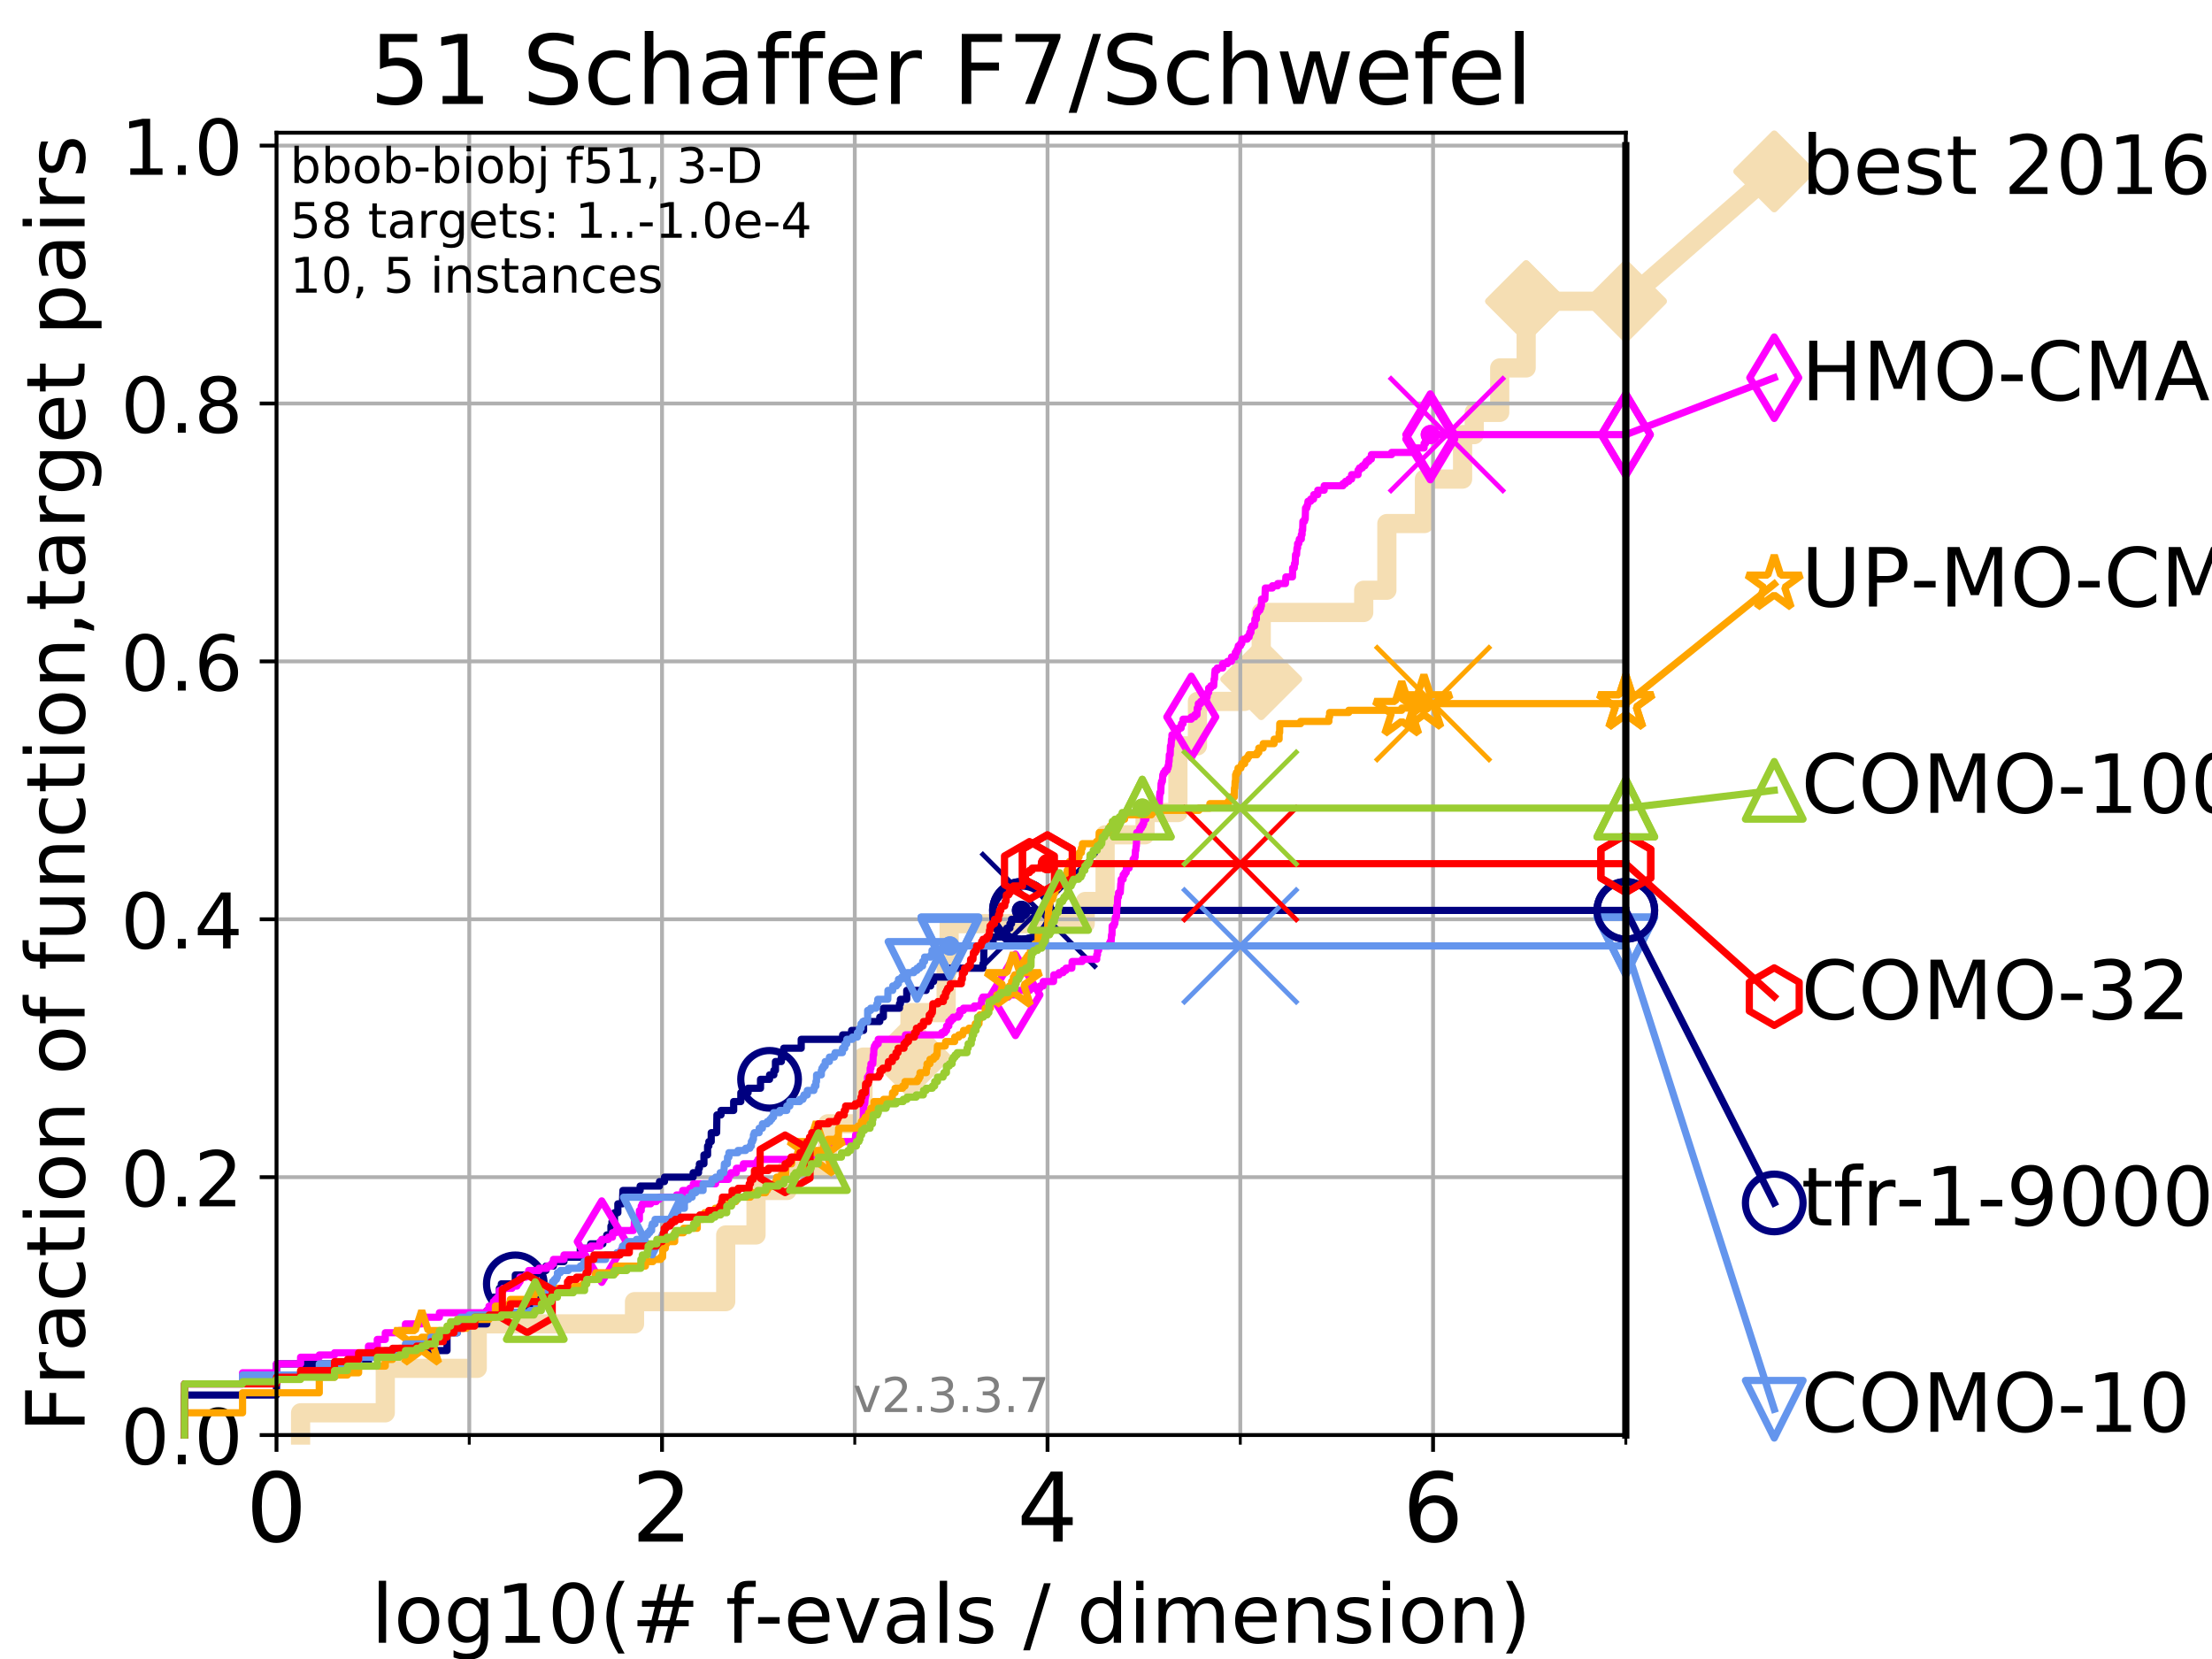 <?xml version="1.0" encoding="utf-8" standalone="no"?>
<!DOCTYPE svg PUBLIC "-//W3C//DTD SVG 1.1//EN"
  "http://www.w3.org/Graphics/SVG/1.1/DTD/svg11.dtd">
<!-- Created with matplotlib (https://matplotlib.org/) -->
<svg height="345.6pt" version="1.1" viewBox="0 0 460.8 345.6" width="460.8pt" xmlns="http://www.w3.org/2000/svg" xmlns:xlink="http://www.w3.org/1999/xlink">
 <defs>
  <style type="text/css">
*{stroke-linecap:butt;stroke-linejoin:round;}
  </style>
 </defs>
 <g id="figure_1">
  <g id="patch_1">
   <path d="M 0 345.6 
L 460.8 345.6 
L 460.8 0 
L 0 0 
z
" style="fill:#ffffff;"/>
  </g>
  <g id="axes_1">
   <g id="patch_2">
    <path d="M 57.6 298.944 
L 338.688 298.944 
L 338.688 27.648 
L 57.6 27.648 
z
" style="fill:#ffffff;"/>
   </g>
   <g id="line2d_1">
    <path d="M 62.617 298.944 
L 62.617 294.313 
L 80.259 294.313 
L 80.259 285.05 
L 99.418 285.05 
L 99.418 275.788 
L 132.182 275.788 
L 132.182 271.157 
L 151.179 271.157 
L 151.179 257.263 
L 157.491 257.263 
L 157.491 248.001 
L 163.972 248.001 
L 163.972 243.37 
L 172.418 243.37 
L 172.418 234.107 
L 179.781 234.107 
L 179.781 220.214 
L 189.569 220.214 
L 189.569 210.951 
L 197.101 210.951 
L 197.101 201.689 
L 197.722 201.689 
L 197.722 192.426 
L 226.067 192.426 
L 226.067 187.795 
L 230.216 187.795 
L 230.216 173.901 
L 238.538 173.901 
L 238.538 169.27 
L 245.377 169.27 
L 245.377 155.377 
L 249.449 155.377 
L 249.449 146.114 
L 259.284 146.114 
L 259.284 141.483 
L 262.737 141.483 
L 262.737 127.589 
L 284.089 127.589 
L 284.089 122.958 
L 288.91 122.958 
L 288.91 109.065 
L 296.732 109.065 
L 296.732 99.802 
L 304.683 99.802 
L 304.683 90.54 
L 307.111 90.54 
L 307.111 85.909 
L 312.419 85.909 
L 312.419 76.646 
L 317.926 76.646 
L 317.926 62.753 
L 338.688 62.753 
" style="fill:none;stroke:#f5deb3;stroke-linecap:square;stroke-width:4;"/>
   </g>
   <g id="line2d_2">
    <defs>
     <path d="M 0 7.778 
L 7.778 0 
L 0 -7.778 
L -7.778 0 
z
" id="m1eaa330a98" style="stroke:#f5deb3;stroke-linejoin:miter;stroke-width:1.5;"/>
    </defs>
    <g>
     <use style="fill:#f5deb3;stroke:#f5deb3;stroke-linejoin:miter;stroke-width:1.5;" x="189.569" xlink:href="#m1eaa330a98" y="220.214"/>
     <use style="fill:#f5deb3;stroke:#f5deb3;stroke-linejoin:miter;stroke-width:1.5;" x="262.737" xlink:href="#m1eaa330a98" y="141.483"/>
     <use style="fill:#f5deb3;stroke:#f5deb3;stroke-linejoin:miter;stroke-width:1.5;" x="317.926" xlink:href="#m1eaa330a98" y="62.753"/>
     <use style="fill:#f5deb3;stroke:#f5deb3;stroke-linejoin:miter;stroke-width:1.5;" x="317.926" xlink:href="#m1eaa330a98" y="62.753"/>
     <use style="fill:#f5deb3;stroke:#f5deb3;stroke-linejoin:miter;stroke-width:1.5;" x="338.688" xlink:href="#m1eaa330a98" y="62.753"/>
    </g>
   </g>
   <g id="line2d_3">
    <path style="fill:none;stroke:#f5deb3;stroke-linecap:square;stroke-width:4;"/>
    <g/>
   </g>
   <g id="line2d_4">
    <path d="M 338.688 62.753 
L 369.608 35.706 
" style="fill:none;stroke:#f5deb3;stroke-linecap:square;stroke-width:4;"/>
    <g>
     <use style="fill:#f5deb3;stroke:#f5deb3;stroke-linejoin:miter;stroke-width:1.5;" x="338.688" xlink:href="#m1eaa330a98" y="62.753"/>
     <use style="fill:#f5deb3;stroke:#f5deb3;stroke-linejoin:miter;stroke-width:1.5;" x="369.608" xlink:href="#m1eaa330a98" y="35.706"/>
    </g>
   </g>
   <g id="matplotlib.axis_1">
    <g id="xtick_1">
     <g id="line2d_5">
      <path clip-path="url(#p41ee26b138)" d="M 57.6 298.944 
L 57.6 27.648 
" style="fill:none;stroke:#b0b0b0;stroke-linecap:square;stroke-width:0.8;"/>
     </g>
     <g id="line2d_6">
      <defs>
       <path d="M 0 0 
L 0 3.5 
" id="m336346dbca" style="stroke:#000000;stroke-width:0.8;"/>
      </defs>
      <g>
       <use style="stroke:#000000;stroke-width:0.8;" x="57.6" xlink:href="#m336346dbca" y="298.944"/>
      </g>
     </g>
     <g id="text_1">
      <!-- 0 -->
      <defs>
       <path d="M 31.781 66.406 
Q 24.172 66.406 20.328 58.906 
Q 16.5 51.422 16.5 36.375 
Q 16.5 21.391 20.328 13.891 
Q 24.172 6.391 31.781 6.391 
Q 39.453 6.391 43.281 13.891 
Q 47.125 21.391 47.125 36.375 
Q 47.125 51.422 43.281 58.906 
Q 39.453 66.406 31.781 66.406 
z
M 31.781 74.219 
Q 44.047 74.219 50.516 64.516 
Q 56.984 54.828 56.984 36.375 
Q 56.984 17.969 50.516 8.266 
Q 44.047 -1.422 31.781 -1.422 
Q 19.531 -1.422 13.062 8.266 
Q 6.594 17.969 6.594 36.375 
Q 6.594 54.828 13.062 64.516 
Q 19.531 74.219 31.781 74.219 
z
" id="DejaVuSans-48"/>
      </defs>
      <g transform="translate(51.237 321.141)scale(0.2 -0.2)">
       <use xlink:href="#DejaVuSans-48"/>
      </g>
     </g>
    </g>
    <g id="xtick_2">
     <g id="line2d_7">
      <path clip-path="url(#p41ee26b138)" d="M 137.911 298.944 
L 137.911 27.648 
" style="fill:none;stroke:#b0b0b0;stroke-linecap:square;stroke-width:0.8;"/>
     </g>
     <g id="line2d_8">
      <g>
       <use style="stroke:#000000;stroke-width:0.8;" x="137.911" xlink:href="#m336346dbca" y="298.944"/>
      </g>
     </g>
     <g id="text_2">
      <!-- 2 -->
      <defs>
       <path d="M 19.188 8.297 
L 53.609 8.297 
L 53.609 0 
L 7.328 0 
L 7.328 8.297 
Q 12.938 14.109 22.625 23.891 
Q 32.328 33.688 34.812 36.531 
Q 39.547 41.844 41.422 45.531 
Q 43.312 49.219 43.312 52.781 
Q 43.312 58.594 39.234 62.25 
Q 35.156 65.922 28.609 65.922 
Q 23.969 65.922 18.812 64.312 
Q 13.672 62.703 7.812 59.422 
L 7.812 69.391 
Q 13.766 71.781 18.938 73 
Q 24.125 74.219 28.422 74.219 
Q 39.75 74.219 46.484 68.547 
Q 53.219 62.891 53.219 53.422 
Q 53.219 48.922 51.531 44.891 
Q 49.859 40.875 45.406 35.406 
Q 44.188 33.984 37.641 27.219 
Q 31.109 20.453 19.188 8.297 
z
" id="DejaVuSans-50"/>
      </defs>
      <g transform="translate(131.548 321.141)scale(0.2 -0.2)">
       <use xlink:href="#DejaVuSans-50"/>
      </g>
     </g>
    </g>
    <g id="xtick_3">
     <g id="line2d_9">
      <path clip-path="url(#p41ee26b138)" d="M 218.222 298.944 
L 218.222 27.648 
" style="fill:none;stroke:#b0b0b0;stroke-linecap:square;stroke-width:0.8;"/>
     </g>
     <g id="line2d_10">
      <g>
       <use style="stroke:#000000;stroke-width:0.8;" x="218.222" xlink:href="#m336346dbca" y="298.944"/>
      </g>
     </g>
     <g id="text_3">
      <!-- 4 -->
      <defs>
       <path d="M 37.797 64.312 
L 12.891 25.391 
L 37.797 25.391 
z
M 35.203 72.906 
L 47.609 72.906 
L 47.609 25.391 
L 58.016 25.391 
L 58.016 17.188 
L 47.609 17.188 
L 47.609 0 
L 37.797 0 
L 37.797 17.188 
L 4.891 17.188 
L 4.891 26.703 
z
" id="DejaVuSans-52"/>
      </defs>
      <g transform="translate(211.859 321.141)scale(0.2 -0.2)">
       <use xlink:href="#DejaVuSans-52"/>
      </g>
     </g>
    </g>
    <g id="xtick_4">
     <g id="line2d_11">
      <path clip-path="url(#p41ee26b138)" d="M 298.533 298.944 
L 298.533 27.648 
" style="fill:none;stroke:#b0b0b0;stroke-linecap:square;stroke-width:0.8;"/>
     </g>
     <g id="line2d_12">
      <g>
       <use style="stroke:#000000;stroke-width:0.8;" x="298.533" xlink:href="#m336346dbca" y="298.944"/>
      </g>
     </g>
     <g id="text_4">
      <!-- 6 -->
      <defs>
       <path d="M 33.016 40.375 
Q 26.375 40.375 22.484 35.828 
Q 18.609 31.297 18.609 23.391 
Q 18.609 15.531 22.484 10.953 
Q 26.375 6.391 33.016 6.391 
Q 39.656 6.391 43.531 10.953 
Q 47.406 15.531 47.406 23.391 
Q 47.406 31.297 43.531 35.828 
Q 39.656 40.375 33.016 40.375 
z
M 52.594 71.297 
L 52.594 62.312 
Q 48.875 64.062 45.094 64.984 
Q 41.312 65.922 37.594 65.922 
Q 27.828 65.922 22.672 59.328 
Q 17.531 52.734 16.797 39.406 
Q 19.672 43.656 24.016 45.922 
Q 28.375 48.188 33.594 48.188 
Q 44.578 48.188 50.953 41.516 
Q 57.328 34.859 57.328 23.391 
Q 57.328 12.156 50.688 5.359 
Q 44.047 -1.422 33.016 -1.422 
Q 20.359 -1.422 13.672 8.266 
Q 6.984 17.969 6.984 36.375 
Q 6.984 53.656 15.188 63.938 
Q 23.391 74.219 37.203 74.219 
Q 40.922 74.219 44.703 73.484 
Q 48.484 72.75 52.594 71.297 
z
" id="DejaVuSans-54"/>
      </defs>
      <g transform="translate(292.17 321.141)scale(0.2 -0.2)">
       <use xlink:href="#DejaVuSans-54"/>
      </g>
     </g>
    </g>
    <g id="xtick_5">
     <g id="line2d_13">
      <path clip-path="url(#p41ee26b138)" d="M 97.755 298.944 
L 97.755 27.648 
" style="fill:none;stroke:#b0b0b0;stroke-linecap:square;stroke-width:0.8;"/>
     </g>
     <g id="line2d_14">
      <defs>
       <path d="M 0 0 
L 0 2 
" id="maecbb28cc6" style="stroke:#000000;stroke-width:0.6;"/>
      </defs>
      <g>
       <use style="stroke:#000000;stroke-width:0.6;" x="97.755" xlink:href="#maecbb28cc6" y="298.944"/>
      </g>
     </g>
    </g>
    <g id="xtick_6">
     <g id="line2d_15">
      <path clip-path="url(#p41ee26b138)" d="M 178.066 298.944 
L 178.066 27.648 
" style="fill:none;stroke:#b0b0b0;stroke-linecap:square;stroke-width:0.8;"/>
     </g>
     <g id="line2d_16">
      <g>
       <use style="stroke:#000000;stroke-width:0.6;" x="178.066" xlink:href="#maecbb28cc6" y="298.944"/>
      </g>
     </g>
    </g>
    <g id="xtick_7">
     <g id="line2d_17">
      <path clip-path="url(#p41ee26b138)" d="M 258.377 298.944 
L 258.377 27.648 
" style="fill:none;stroke:#b0b0b0;stroke-linecap:square;stroke-width:0.8;"/>
     </g>
     <g id="line2d_18">
      <g>
       <use style="stroke:#000000;stroke-width:0.6;" x="258.377" xlink:href="#maecbb28cc6" y="298.944"/>
      </g>
     </g>
    </g>
    <g id="xtick_8">
     <g id="line2d_19">
      <path clip-path="url(#p41ee26b138)" d="M 338.688 298.944 
L 338.688 27.648 
" style="fill:none;stroke:#b0b0b0;stroke-linecap:square;stroke-width:0.8;"/>
     </g>
     <g id="line2d_20">
      <g>
       <use style="stroke:#000000;stroke-width:0.6;" x="338.688" xlink:href="#maecbb28cc6" y="298.944"/>
      </g>
     </g>
    </g>
    <g id="text_5">
     <!-- log10(# f-evals / dimension) -->
     <defs>
      <path d="M 9.422 75.984 
L 18.406 75.984 
L 18.406 0 
L 9.422 0 
z
" id="DejaVuSans-108"/>
      <path d="M 30.609 48.391 
Q 23.391 48.391 19.188 42.75 
Q 14.984 37.109 14.984 27.297 
Q 14.984 17.484 19.156 11.844 
Q 23.344 6.203 30.609 6.203 
Q 37.797 6.203 41.984 11.859 
Q 46.188 17.531 46.188 27.297 
Q 46.188 37.016 41.984 42.703 
Q 37.797 48.391 30.609 48.391 
z
M 30.609 56 
Q 42.328 56 49.016 48.375 
Q 55.719 40.766 55.719 27.297 
Q 55.719 13.875 49.016 6.219 
Q 42.328 -1.422 30.609 -1.422 
Q 18.844 -1.422 12.172 6.219 
Q 5.516 13.875 5.516 27.297 
Q 5.516 40.766 12.172 48.375 
Q 18.844 56 30.609 56 
z
" id="DejaVuSans-111"/>
      <path d="M 45.406 27.984 
Q 45.406 37.75 41.375 43.109 
Q 37.359 48.484 30.078 48.484 
Q 22.859 48.484 18.828 43.109 
Q 14.797 37.75 14.797 27.984 
Q 14.797 18.266 18.828 12.891 
Q 22.859 7.516 30.078 7.516 
Q 37.359 7.516 41.375 12.891 
Q 45.406 18.266 45.406 27.984 
z
M 54.391 6.781 
Q 54.391 -7.172 48.188 -13.984 
Q 42 -20.797 29.203 -20.797 
Q 24.469 -20.797 20.266 -20.094 
Q 16.062 -19.391 12.109 -17.922 
L 12.109 -9.188 
Q 16.062 -11.328 19.922 -12.344 
Q 23.781 -13.375 27.781 -13.375 
Q 36.625 -13.375 41.016 -8.766 
Q 45.406 -4.156 45.406 5.172 
L 45.406 9.625 
Q 42.625 4.781 38.281 2.391 
Q 33.938 0 27.875 0 
Q 17.828 0 11.672 7.656 
Q 5.516 15.328 5.516 27.984 
Q 5.516 40.672 11.672 48.328 
Q 17.828 56 27.875 56 
Q 33.938 56 38.281 53.609 
Q 42.625 51.219 45.406 46.391 
L 45.406 54.688 
L 54.391 54.688 
z
" id="DejaVuSans-103"/>
      <path d="M 12.406 8.297 
L 28.516 8.297 
L 28.516 63.922 
L 10.984 60.406 
L 10.984 69.391 
L 28.422 72.906 
L 38.281 72.906 
L 38.281 8.297 
L 54.391 8.297 
L 54.391 0 
L 12.406 0 
z
" id="DejaVuSans-49"/>
      <path d="M 31 75.875 
Q 24.469 64.656 21.281 53.656 
Q 18.109 42.672 18.109 31.391 
Q 18.109 20.125 21.312 9.062 
Q 24.516 -2 31 -13.188 
L 23.188 -13.188 
Q 15.875 -1.703 12.234 9.375 
Q 8.594 20.453 8.594 31.391 
Q 8.594 42.281 12.203 53.312 
Q 15.828 64.359 23.188 75.875 
z
" id="DejaVuSans-40"/>
      <path d="M 51.125 44 
L 36.922 44 
L 32.812 27.688 
L 47.125 27.688 
z
M 43.797 71.781 
L 38.719 51.516 
L 52.984 51.516 
L 58.109 71.781 
L 65.922 71.781 
L 60.891 51.516 
L 76.125 51.516 
L 76.125 44 
L 58.984 44 
L 54.984 27.688 
L 70.516 27.688 
L 70.516 20.219 
L 53.078 20.219 
L 48 0 
L 40.188 0 
L 45.219 20.219 
L 30.906 20.219 
L 25.875 0 
L 18.016 0 
L 23.094 20.219 
L 7.719 20.219 
L 7.719 27.688 
L 24.906 27.688 
L 29 44 
L 13.281 44 
L 13.281 51.516 
L 30.906 51.516 
L 35.891 71.781 
z
" id="DejaVuSans-35"/>
      <path id="DejaVuSans-32"/>
      <path d="M 37.109 75.984 
L 37.109 68.5 
L 28.516 68.5 
Q 23.688 68.5 21.797 66.547 
Q 19.922 64.594 19.922 59.516 
L 19.922 54.688 
L 34.719 54.688 
L 34.719 47.703 
L 19.922 47.703 
L 19.922 0 
L 10.891 0 
L 10.891 47.703 
L 2.297 47.703 
L 2.297 54.688 
L 10.891 54.688 
L 10.891 58.5 
Q 10.891 67.625 15.141 71.797 
Q 19.391 75.984 28.609 75.984 
z
" id="DejaVuSans-102"/>
      <path d="M 4.891 31.391 
L 31.203 31.391 
L 31.203 23.391 
L 4.891 23.391 
z
" id="DejaVuSans-45"/>
      <path d="M 56.203 29.594 
L 56.203 25.203 
L 14.891 25.203 
Q 15.484 15.922 20.484 11.062 
Q 25.484 6.203 34.422 6.203 
Q 39.594 6.203 44.453 7.469 
Q 49.312 8.734 54.109 11.281 
L 54.109 2.781 
Q 49.266 0.734 44.188 -0.344 
Q 39.109 -1.422 33.891 -1.422 
Q 20.797 -1.422 13.156 6.188 
Q 5.516 13.812 5.516 26.812 
Q 5.516 40.234 12.766 48.109 
Q 20.016 56 32.328 56 
Q 43.359 56 49.781 48.891 
Q 56.203 41.797 56.203 29.594 
z
M 47.219 32.234 
Q 47.125 39.594 43.094 43.984 
Q 39.062 48.391 32.422 48.391 
Q 24.906 48.391 20.391 44.141 
Q 15.875 39.891 15.188 32.172 
z
" id="DejaVuSans-101"/>
      <path d="M 2.984 54.688 
L 12.5 54.688 
L 29.594 8.797 
L 46.688 54.688 
L 56.203 54.688 
L 35.688 0 
L 23.484 0 
z
" id="DejaVuSans-118"/>
      <path d="M 34.281 27.484 
Q 23.391 27.484 19.188 25 
Q 14.984 22.516 14.984 16.5 
Q 14.984 11.719 18.141 8.906 
Q 21.297 6.109 26.703 6.109 
Q 34.188 6.109 38.703 11.406 
Q 43.219 16.703 43.219 25.484 
L 43.219 27.484 
z
M 52.203 31.203 
L 52.203 0 
L 43.219 0 
L 43.219 8.297 
Q 40.141 3.328 35.547 0.953 
Q 30.953 -1.422 24.312 -1.422 
Q 15.922 -1.422 10.953 3.297 
Q 6 8.016 6 15.922 
Q 6 25.141 12.172 29.828 
Q 18.359 34.516 30.609 34.516 
L 43.219 34.516 
L 43.219 35.406 
Q 43.219 41.609 39.141 45 
Q 35.062 48.391 27.688 48.391 
Q 23 48.391 18.547 47.266 
Q 14.109 46.141 10.016 43.891 
L 10.016 52.203 
Q 14.938 54.109 19.578 55.047 
Q 24.219 56 28.609 56 
Q 40.484 56 46.344 49.844 
Q 52.203 43.703 52.203 31.203 
z
" id="DejaVuSans-97"/>
      <path d="M 44.281 53.078 
L 44.281 44.578 
Q 40.484 46.531 36.375 47.5 
Q 32.281 48.484 27.875 48.484 
Q 21.188 48.484 17.844 46.438 
Q 14.5 44.391 14.5 40.281 
Q 14.5 37.156 16.891 35.375 
Q 19.281 33.594 26.516 31.984 
L 29.594 31.297 
Q 39.156 29.25 43.188 25.516 
Q 47.219 21.781 47.219 15.094 
Q 47.219 7.469 41.188 3.016 
Q 35.156 -1.422 24.609 -1.422 
Q 20.219 -1.422 15.453 -0.562 
Q 10.688 0.297 5.422 2 
L 5.422 11.281 
Q 10.406 8.688 15.234 7.391 
Q 20.062 6.109 24.812 6.109 
Q 31.156 6.109 34.562 8.281 
Q 37.984 10.453 37.984 14.406 
Q 37.984 18.062 35.516 20.016 
Q 33.062 21.969 24.703 23.781 
L 21.578 24.516 
Q 13.234 26.266 9.516 29.906 
Q 5.812 33.547 5.812 39.891 
Q 5.812 47.609 11.281 51.797 
Q 16.75 56 26.812 56 
Q 31.781 56 36.172 55.266 
Q 40.578 54.547 44.281 53.078 
z
" id="DejaVuSans-115"/>
      <path d="M 25.391 72.906 
L 33.688 72.906 
L 8.297 -9.281 
L 0 -9.281 
z
" id="DejaVuSans-47"/>
      <path d="M 45.406 46.391 
L 45.406 75.984 
L 54.391 75.984 
L 54.391 0 
L 45.406 0 
L 45.406 8.203 
Q 42.578 3.328 38.25 0.953 
Q 33.938 -1.422 27.875 -1.422 
Q 17.969 -1.422 11.734 6.484 
Q 5.516 14.406 5.516 27.297 
Q 5.516 40.188 11.734 48.094 
Q 17.969 56 27.875 56 
Q 33.938 56 38.25 53.625 
Q 42.578 51.266 45.406 46.391 
z
M 14.797 27.297 
Q 14.797 17.391 18.875 11.75 
Q 22.953 6.109 30.078 6.109 
Q 37.203 6.109 41.297 11.75 
Q 45.406 17.391 45.406 27.297 
Q 45.406 37.203 41.297 42.844 
Q 37.203 48.484 30.078 48.484 
Q 22.953 48.484 18.875 42.844 
Q 14.797 37.203 14.797 27.297 
z
" id="DejaVuSans-100"/>
      <path d="M 9.422 54.688 
L 18.406 54.688 
L 18.406 0 
L 9.422 0 
z
M 9.422 75.984 
L 18.406 75.984 
L 18.406 64.594 
L 9.422 64.594 
z
" id="DejaVuSans-105"/>
      <path d="M 52 44.188 
Q 55.375 50.25 60.062 53.125 
Q 64.75 56 71.094 56 
Q 79.641 56 84.281 50.016 
Q 88.922 44.047 88.922 33.016 
L 88.922 0 
L 79.891 0 
L 79.891 32.719 
Q 79.891 40.578 77.094 44.375 
Q 74.312 48.188 68.609 48.188 
Q 61.625 48.188 57.562 43.547 
Q 53.516 38.922 53.516 30.906 
L 53.516 0 
L 44.484 0 
L 44.484 32.719 
Q 44.484 40.625 41.703 44.406 
Q 38.922 48.188 33.109 48.188 
Q 26.219 48.188 22.156 43.531 
Q 18.109 38.875 18.109 30.906 
L 18.109 0 
L 9.078 0 
L 9.078 54.688 
L 18.109 54.688 
L 18.109 46.188 
Q 21.188 51.219 25.484 53.609 
Q 29.781 56 35.688 56 
Q 41.656 56 45.828 52.969 
Q 50 49.953 52 44.188 
z
" id="DejaVuSans-109"/>
      <path d="M 54.891 33.016 
L 54.891 0 
L 45.906 0 
L 45.906 32.719 
Q 45.906 40.484 42.875 44.328 
Q 39.844 48.188 33.797 48.188 
Q 26.516 48.188 22.312 43.547 
Q 18.109 38.922 18.109 30.906 
L 18.109 0 
L 9.078 0 
L 9.078 54.688 
L 18.109 54.688 
L 18.109 46.188 
Q 21.344 51.125 25.703 53.562 
Q 30.078 56 35.797 56 
Q 45.219 56 50.047 50.172 
Q 54.891 44.344 54.891 33.016 
z
" id="DejaVuSans-110"/>
      <path d="M 8.016 75.875 
L 15.828 75.875 
Q 23.141 64.359 26.781 53.312 
Q 30.422 42.281 30.422 31.391 
Q 30.422 20.453 26.781 9.375 
Q 23.141 -1.703 15.828 -13.188 
L 8.016 -13.188 
Q 14.5 -2 17.703 9.062 
Q 20.906 20.125 20.906 31.391 
Q 20.906 42.672 17.703 53.656 
Q 14.5 64.656 8.016 75.875 
z
" id="DejaVuSans-41"/>
     </defs>
     <g transform="translate(77.303 342.218)scale(0.17 -0.17)">
      <use xlink:href="#DejaVuSans-108"/>
      <use x="27.783" xlink:href="#DejaVuSans-111"/>
      <use x="88.965" xlink:href="#DejaVuSans-103"/>
      <use x="152.441" xlink:href="#DejaVuSans-49"/>
      <use x="216.064" xlink:href="#DejaVuSans-48"/>
      <use x="279.688" xlink:href="#DejaVuSans-40"/>
      <use x="318.701" xlink:href="#DejaVuSans-35"/>
      <use x="402.49" xlink:href="#DejaVuSans-32"/>
      <use x="434.277" xlink:href="#DejaVuSans-102"/>
      <use x="469.404" xlink:href="#DejaVuSans-45"/>
      <use x="505.488" xlink:href="#DejaVuSans-101"/>
      <use x="567.012" xlink:href="#DejaVuSans-118"/>
      <use x="626.191" xlink:href="#DejaVuSans-97"/>
      <use x="687.471" xlink:href="#DejaVuSans-108"/>
      <use x="715.254" xlink:href="#DejaVuSans-115"/>
      <use x="767.354" xlink:href="#DejaVuSans-32"/>
      <use x="799.141" xlink:href="#DejaVuSans-47"/>
      <use x="832.832" xlink:href="#DejaVuSans-32"/>
      <use x="864.619" xlink:href="#DejaVuSans-100"/>
      <use x="928.096" xlink:href="#DejaVuSans-105"/>
      <use x="955.879" xlink:href="#DejaVuSans-109"/>
      <use x="1053.291" xlink:href="#DejaVuSans-101"/>
      <use x="1114.814" xlink:href="#DejaVuSans-110"/>
      <use x="1178.193" xlink:href="#DejaVuSans-115"/>
      <use x="1230.293" xlink:href="#DejaVuSans-105"/>
      <use x="1258.076" xlink:href="#DejaVuSans-111"/>
      <use x="1319.258" xlink:href="#DejaVuSans-110"/>
      <use x="1382.637" xlink:href="#DejaVuSans-41"/>
     </g>
    </g>
   </g>
   <g id="matplotlib.axis_2">
    <g id="ytick_1">
     <g id="line2d_21">
      <path clip-path="url(#p41ee26b138)" d="M 57.6 298.944 
L 338.688 298.944 
" style="fill:none;stroke:#b0b0b0;stroke-linecap:square;stroke-width:0.8;"/>
     </g>
     <g id="line2d_22">
      <defs>
       <path d="M 0 0 
L -3.5 0 
" id="m936d6ff1a9" style="stroke:#000000;stroke-width:0.8;"/>
      </defs>
      <g>
       <use style="stroke:#000000;stroke-width:0.8;" x="57.6" xlink:href="#m936d6ff1a9" y="298.944"/>
      </g>
     </g>
     <g id="text_6">
      <!-- 0.0 -->
      <defs>
       <path d="M 10.688 12.406 
L 21 12.406 
L 21 0 
L 10.688 0 
z
" id="DejaVuSans-46"/>
      </defs>
      <g transform="translate(25.155 305.023)scale(0.16 -0.16)">
       <use xlink:href="#DejaVuSans-48"/>
       <use x="63.623" xlink:href="#DejaVuSans-46"/>
       <use x="95.41" xlink:href="#DejaVuSans-48"/>
      </g>
     </g>
    </g>
    <g id="ytick_2">
     <g id="line2d_23">
      <path clip-path="url(#p41ee26b138)" d="M 57.6 245.222 
L 338.688 245.222 
" style="fill:none;stroke:#b0b0b0;stroke-linecap:square;stroke-width:0.8;"/>
     </g>
     <g id="line2d_24">
      <g>
       <use style="stroke:#000000;stroke-width:0.8;" x="57.6" xlink:href="#m936d6ff1a9" y="245.222"/>
      </g>
     </g>
     <g id="text_7">
      <!-- 0.2 -->
      <g transform="translate(25.155 251.301)scale(0.16 -0.16)">
       <use xlink:href="#DejaVuSans-48"/>
       <use x="63.623" xlink:href="#DejaVuSans-46"/>
       <use x="95.41" xlink:href="#DejaVuSans-50"/>
      </g>
     </g>
    </g>
    <g id="ytick_3">
     <g id="line2d_25">
      <path clip-path="url(#p41ee26b138)" d="M 57.6 191.5 
L 338.688 191.5 
" style="fill:none;stroke:#b0b0b0;stroke-linecap:square;stroke-width:0.8;"/>
     </g>
     <g id="line2d_26">
      <g>
       <use style="stroke:#000000;stroke-width:0.8;" x="57.6" xlink:href="#m936d6ff1a9" y="191.5"/>
      </g>
     </g>
     <g id="text_8">
      <!-- 0.4 -->
      <g transform="translate(25.155 197.579)scale(0.16 -0.16)">
       <use xlink:href="#DejaVuSans-48"/>
       <use x="63.623" xlink:href="#DejaVuSans-46"/>
       <use x="95.41" xlink:href="#DejaVuSans-52"/>
      </g>
     </g>
    </g>
    <g id="ytick_4">
     <g id="line2d_27">
      <path clip-path="url(#p41ee26b138)" d="M 57.6 137.778 
L 338.688 137.778 
" style="fill:none;stroke:#b0b0b0;stroke-linecap:square;stroke-width:0.8;"/>
     </g>
     <g id="line2d_28">
      <g>
       <use style="stroke:#000000;stroke-width:0.8;" x="57.6" xlink:href="#m936d6ff1a9" y="137.778"/>
      </g>
     </g>
     <g id="text_9">
      <!-- 0.6 -->
      <g transform="translate(25.155 143.857)scale(0.16 -0.16)">
       <use xlink:href="#DejaVuSans-48"/>
       <use x="63.623" xlink:href="#DejaVuSans-46"/>
       <use x="95.41" xlink:href="#DejaVuSans-54"/>
      </g>
     </g>
    </g>
    <g id="ytick_5">
     <g id="line2d_29">
      <path clip-path="url(#p41ee26b138)" d="M 57.6 84.056 
L 338.688 84.056 
" style="fill:none;stroke:#b0b0b0;stroke-linecap:square;stroke-width:0.8;"/>
     </g>
     <g id="line2d_30">
      <g>
       <use style="stroke:#000000;stroke-width:0.8;" x="57.6" xlink:href="#m936d6ff1a9" y="84.056"/>
      </g>
     </g>
     <g id="text_10">
      <!-- 0.8 -->
      <defs>
       <path d="M 31.781 34.625 
Q 24.75 34.625 20.719 30.859 
Q 16.703 27.094 16.703 20.516 
Q 16.703 13.922 20.719 10.156 
Q 24.75 6.391 31.781 6.391 
Q 38.812 6.391 42.859 10.172 
Q 46.922 13.969 46.922 20.516 
Q 46.922 27.094 42.891 30.859 
Q 38.875 34.625 31.781 34.625 
z
M 21.922 38.812 
Q 15.578 40.375 12.031 44.719 
Q 8.5 49.078 8.5 55.328 
Q 8.5 64.062 14.719 69.141 
Q 20.953 74.219 31.781 74.219 
Q 42.672 74.219 48.875 69.141 
Q 55.078 64.062 55.078 55.328 
Q 55.078 49.078 51.531 44.719 
Q 48 40.375 41.703 38.812 
Q 48.828 37.156 52.797 32.312 
Q 56.781 27.484 56.781 20.516 
Q 56.781 9.906 50.312 4.234 
Q 43.844 -1.422 31.781 -1.422 
Q 19.734 -1.422 13.25 4.234 
Q 6.781 9.906 6.781 20.516 
Q 6.781 27.484 10.781 32.312 
Q 14.797 37.156 21.922 38.812 
z
M 18.312 54.391 
Q 18.312 48.734 21.844 45.562 
Q 25.391 42.391 31.781 42.391 
Q 38.141 42.391 41.719 45.562 
Q 45.312 48.734 45.312 54.391 
Q 45.312 60.062 41.719 63.234 
Q 38.141 66.406 31.781 66.406 
Q 25.391 66.406 21.844 63.234 
Q 18.312 60.062 18.312 54.391 
z
" id="DejaVuSans-56"/>
      </defs>
      <g transform="translate(25.155 90.135)scale(0.16 -0.16)">
       <use xlink:href="#DejaVuSans-48"/>
       <use x="63.623" xlink:href="#DejaVuSans-46"/>
       <use x="95.41" xlink:href="#DejaVuSans-56"/>
      </g>
     </g>
    </g>
    <g id="ytick_6">
     <g id="line2d_31">
      <path clip-path="url(#p41ee26b138)" d="M 57.6 30.334 
L 338.688 30.334 
" style="fill:none;stroke:#b0b0b0;stroke-linecap:square;stroke-width:0.8;"/>
     </g>
     <g id="line2d_32">
      <g>
       <use style="stroke:#000000;stroke-width:0.8;" x="57.6" xlink:href="#m936d6ff1a9" y="30.334"/>
      </g>
     </g>
     <g id="text_11">
      <!-- 1.0 -->
      <g transform="translate(25.155 36.413)scale(0.16 -0.16)">
       <use xlink:href="#DejaVuSans-49"/>
       <use x="63.623" xlink:href="#DejaVuSans-46"/>
       <use x="95.41" xlink:href="#DejaVuSans-48"/>
      </g>
     </g>
    </g>
    <g id="text_12">
     <!-- Fraction of function,target pairs -->
     <defs>
      <path d="M 9.812 72.906 
L 51.703 72.906 
L 51.703 64.594 
L 19.672 64.594 
L 19.672 43.109 
L 48.578 43.109 
L 48.578 34.812 
L 19.672 34.812 
L 19.672 0 
L 9.812 0 
z
" id="DejaVuSans-70"/>
      <path d="M 41.109 46.297 
Q 39.594 47.172 37.812 47.578 
Q 36.031 48 33.891 48 
Q 26.266 48 22.188 43.047 
Q 18.109 38.094 18.109 28.812 
L 18.109 0 
L 9.078 0 
L 9.078 54.688 
L 18.109 54.688 
L 18.109 46.188 
Q 20.953 51.172 25.484 53.578 
Q 30.031 56 36.531 56 
Q 37.453 56 38.578 55.875 
Q 39.703 55.766 41.062 55.516 
z
" id="DejaVuSans-114"/>
      <path d="M 48.781 52.594 
L 48.781 44.188 
Q 44.969 46.297 41.141 47.344 
Q 37.312 48.391 33.406 48.391 
Q 24.656 48.391 19.812 42.844 
Q 14.984 37.312 14.984 27.297 
Q 14.984 17.281 19.812 11.734 
Q 24.656 6.203 33.406 6.203 
Q 37.312 6.203 41.141 7.25 
Q 44.969 8.297 48.781 10.406 
L 48.781 2.094 
Q 45.016 0.344 40.984 -0.531 
Q 36.969 -1.422 32.422 -1.422 
Q 20.062 -1.422 12.781 6.344 
Q 5.516 14.109 5.516 27.297 
Q 5.516 40.672 12.859 48.328 
Q 20.219 56 33.016 56 
Q 37.156 56 41.109 55.141 
Q 45.062 54.297 48.781 52.594 
z
" id="DejaVuSans-99"/>
      <path d="M 18.312 70.219 
L 18.312 54.688 
L 36.812 54.688 
L 36.812 47.703 
L 18.312 47.703 
L 18.312 18.016 
Q 18.312 11.328 20.141 9.422 
Q 21.969 7.516 27.594 7.516 
L 36.812 7.516 
L 36.812 0 
L 27.594 0 
Q 17.188 0 13.234 3.875 
Q 9.281 7.766 9.281 18.016 
L 9.281 47.703 
L 2.688 47.703 
L 2.688 54.688 
L 9.281 54.688 
L 9.281 70.219 
z
" id="DejaVuSans-116"/>
      <path d="M 8.5 21.578 
L 8.5 54.688 
L 17.484 54.688 
L 17.484 21.922 
Q 17.484 14.156 20.5 10.266 
Q 23.531 6.391 29.594 6.391 
Q 36.859 6.391 41.078 11.031 
Q 45.312 15.672 45.312 23.688 
L 45.312 54.688 
L 54.297 54.688 
L 54.297 0 
L 45.312 0 
L 45.312 8.406 
Q 42.047 3.422 37.719 1 
Q 33.406 -1.422 27.688 -1.422 
Q 18.266 -1.422 13.375 4.438 
Q 8.5 10.297 8.5 21.578 
z
M 31.109 56 
z
" id="DejaVuSans-117"/>
      <path d="M 11.719 12.406 
L 22.016 12.406 
L 22.016 4 
L 14.016 -11.625 
L 7.719 -11.625 
L 11.719 4 
z
" id="DejaVuSans-44"/>
      <path d="M 18.109 8.203 
L 18.109 -20.797 
L 9.078 -20.797 
L 9.078 54.688 
L 18.109 54.688 
L 18.109 46.391 
Q 20.953 51.266 25.266 53.625 
Q 29.594 56 35.594 56 
Q 45.562 56 51.781 48.094 
Q 58.016 40.188 58.016 27.297 
Q 58.016 14.406 51.781 6.484 
Q 45.562 -1.422 35.594 -1.422 
Q 29.594 -1.422 25.266 0.953 
Q 20.953 3.328 18.109 8.203 
z
M 48.688 27.297 
Q 48.688 37.203 44.609 42.844 
Q 40.531 48.484 33.406 48.484 
Q 26.266 48.484 22.188 42.844 
Q 18.109 37.203 18.109 27.297 
Q 18.109 17.391 22.188 11.75 
Q 26.266 6.109 33.406 6.109 
Q 40.531 6.109 44.609 11.75 
Q 48.688 17.391 48.688 27.297 
z
" id="DejaVuSans-112"/>
     </defs>
     <g transform="translate(17.62 298.435)rotate(-90)scale(0.17 -0.17)">
      <use xlink:href="#DejaVuSans-70"/>
      <use x="57.41" xlink:href="#DejaVuSans-114"/>
      <use x="98.523" xlink:href="#DejaVuSans-97"/>
      <use x="159.803" xlink:href="#DejaVuSans-99"/>
      <use x="214.783" xlink:href="#DejaVuSans-116"/>
      <use x="253.992" xlink:href="#DejaVuSans-105"/>
      <use x="281.775" xlink:href="#DejaVuSans-111"/>
      <use x="342.957" xlink:href="#DejaVuSans-110"/>
      <use x="406.336" xlink:href="#DejaVuSans-32"/>
      <use x="438.123" xlink:href="#DejaVuSans-111"/>
      <use x="499.305" xlink:href="#DejaVuSans-102"/>
      <use x="534.51" xlink:href="#DejaVuSans-32"/>
      <use x="566.297" xlink:href="#DejaVuSans-102"/>
      <use x="601.502" xlink:href="#DejaVuSans-117"/>
      <use x="664.881" xlink:href="#DejaVuSans-110"/>
      <use x="728.26" xlink:href="#DejaVuSans-99"/>
      <use x="783.24" xlink:href="#DejaVuSans-116"/>
      <use x="822.449" xlink:href="#DejaVuSans-105"/>
      <use x="850.232" xlink:href="#DejaVuSans-111"/>
      <use x="911.414" xlink:href="#DejaVuSans-110"/>
      <use x="974.793" xlink:href="#DejaVuSans-44"/>
      <use x="1006.58" xlink:href="#DejaVuSans-116"/>
      <use x="1045.789" xlink:href="#DejaVuSans-97"/>
      <use x="1107.068" xlink:href="#DejaVuSans-114"/>
      <use x="1148.166" xlink:href="#DejaVuSans-103"/>
      <use x="1211.643" xlink:href="#DejaVuSans-101"/>
      <use x="1273.166" xlink:href="#DejaVuSans-116"/>
      <use x="1312.375" xlink:href="#DejaVuSans-32"/>
      <use x="1344.162" xlink:href="#DejaVuSans-112"/>
      <use x="1407.639" xlink:href="#DejaVuSans-97"/>
      <use x="1468.918" xlink:href="#DejaVuSans-105"/>
      <use x="1496.701" xlink:href="#DejaVuSans-114"/>
      <use x="1537.814" xlink:href="#DejaVuSans-115"/>
     </g>
    </g>
   </g>
   <g id="line2d_33">
    <defs>
     <path d="M 0 1.5 
C 0.398 1.5 0.779 1.342 1.061 1.061 
C 1.342 0.779 1.5 0.398 1.5 0 
C 1.5 -0.398 1.342 -0.779 1.061 -1.061 
C 0.779 -1.342 0.398 -1.5 0 -1.5 
C -0.398 -1.5 -0.779 -1.342 -1.061 -1.061 
C -1.342 -0.779 -1.5 -0.398 -1.5 0 
C -1.5 0.398 -1.342 0.779 -1.061 1.061 
C -0.779 1.342 -0.398 1.5 0 1.5 
z
" id="m73996a6949" style="stroke:#f5deb3;"/>
    </defs>
    <g>
     <use style="fill:#f5deb3;stroke:#f5deb3;" x="317.926" xlink:href="#m73996a6949" y="62.753"/>
     <use style="fill:#f5deb3;stroke:#f5deb3;" x="317.926" xlink:href="#m73996a6949" y="62.753"/>
    </g>
   </g>
   <g id="line2d_34">
    <defs>
     <path d="M 0 1.5 
C 0.398 1.5 0.779 1.342 1.061 1.061 
C 1.342 0.779 1.5 0.398 1.5 0 
C 1.5 -0.398 1.342 -0.779 1.061 -1.061 
C 0.779 -1.342 0.398 -1.5 0 -1.5 
C -0.398 -1.5 -0.779 -1.342 -1.061 -1.061 
C -1.342 -0.779 -1.5 -0.398 -1.5 0 
C -1.5 0.398 -1.342 0.779 -1.061 1.061 
C -0.779 1.342 -0.398 1.5 0 1.5 
z
" id="m2f27da5754" style="stroke:#000080;"/>
    </defs>
    <g>
     <use style="fill:#000080;stroke:#000080;" x="212.786" xlink:href="#m2f27da5754" y="189.648"/>
     <use style="fill:#000080;stroke:#000080;" x="212.786" xlink:href="#m2f27da5754" y="189.648"/>
    </g>
   </g>
   <g id="line2d_35">
    <path d="M 38.441 298.944 
L 38.441 290.608 
L 57.6 290.608 
L 57.6 284.124 
L 76.759 284.124 
L 76.759 282.272 
L 85.667 282.272 
L 85.667 281.345 
L 93.122 281.345 
L 93.122 277.64 
L 95.26 277.64 
L 95.26 275.788 
L 101.413 275.788 
L 101.413 273.009 
L 102.772 273.009 
L 102.772 270.231 
L 104.034 270.231 
L 104.034 268.378 
L 104.435 268.378 
L 104.435 267.452 
L 107.348 267.452 
L 107.348 265.599 
L 111.768 265.599 
L 111.768 264.673 
L 113.735 264.673 
L 113.735 263.747 
L 115.291 263.747 
L 115.291 262.821 
L 117.486 262.821 
L 117.486 261.894 
L 120.883 261.894 
L 120.883 260.042 
L 123.057 260.042 
L 123.057 259.116 
L 125.589 259.116 
L 125.589 258.189 
L 126.395 258.189 
L 126.395 257.263 
L 127.272 257.263 
L 127.272 255.411 
L 127.485 255.411 
L 127.485 254.484 
L 128.006 254.484 
L 128.006 252.632 
L 128.709 252.632 
L 128.709 250.779 
L 129.668 250.779 
L 129.761 248.001 
L 133.353 248.001 
L 133.353 247.075 
L 137.38 247.075 
L 137.38 246.148 
L 138.426 246.148 
L 138.426 245.222 
L 144.391 245.222 
L 144.391 244.296 
L 145.516 244.296 
L 145.516 243.37 
L 145.703 243.37 
L 145.703 242.443 
L 146.644 242.443 
L 146.644 240.591 
L 147.402 240.591 
L 147.402 238.738 
L 147.67 238.738 
L 147.67 237.812 
L 148.161 237.812 
L 148.161 235.96 
L 149.287 235.96 
L 149.347 232.255 
L 150.201 232.255 
L 150.201 231.328 
L 152.836 231.328 
L 152.836 229.476 
L 154.327 229.476 
L 154.327 227.623 
L 155.846 227.623 
L 155.846 226.697 
L 158.43 226.697 
L 158.43 224.845 
L 160.314 224.845 
L 160.314 223.918 
L 161.208 223.918 
L 161.208 222.992 
L 161.541 222.992 
L 161.541 221.14 
L 162.771 221.14 
L 162.771 220.214 
L 163.267 220.214 
L 163.267 218.361 
L 166.906 218.361 
L 166.906 216.509 
L 175.537 216.509 
L 175.537 215.582 
L 177.403 215.582 
L 177.403 214.656 
L 179.902 214.656 
L 179.902 212.804 
L 183.278 212.804 
L 183.278 211.877 
L 184.025 211.877 
L 184.025 210.025 
L 187.378 210.025 
L 187.378 209.099 
L 187.578 209.099 
L 187.578 208.172 
L 188.889 208.172 
L 188.889 206.32 
L 192.934 206.32 
L 192.934 205.394 
L 193.875 205.394 
L 193.875 204.467 
L 194.489 204.467 
L 194.489 203.541 
L 197.743 203.541 
L 197.793 201.689 
L 204.762 201.689 
L 204.762 200.762 
L 204.924 200.762 
L 204.962 197.057 
L 206.877 197.057 
L 206.877 195.205 
L 209.497 195.205 
L 209.497 194.279 
L 209.717 194.279 
L 209.717 193.353 
L 210.389 193.353 
L 210.389 192.426 
L 210.723 192.426 
L 210.723 191.5 
L 212.764 191.5 
L 212.786 189.648 
L 338.688 189.648 
L 338.688 189.648 
" style="fill:none;stroke:#000080;stroke-linecap:square;stroke-width:1.5;"/>
   </g>
   <g id="line2d_36">
    <defs>
     <path d="M 0 6 
C 1.591 6 3.117 5.368 4.243 4.243 
C 5.368 3.117 6 1.591 6 0 
C 6 -1.591 5.368 -3.117 4.243 -4.243 
C 3.117 -5.368 1.591 -6 0 -6 
C -1.591 -6 -3.117 -5.368 -4.243 -4.243 
C -5.368 -3.117 -6 -1.591 -6 0 
C -6 1.591 -5.368 3.117 -4.243 4.243 
C -3.117 5.368 -1.591 6 0 6 
z
" id="maa0b6a1d4a" style="stroke:#000080;stroke-width:1.5;"/>
    </defs>
    <g>
     <use style="fill-opacity:0;stroke:#000080;stroke-width:1.5;" x="107.348" xlink:href="#maa0b6a1d4a" y="267.452"/>
     <use style="fill-opacity:0;stroke:#000080;stroke-width:1.5;" x="160.314" xlink:href="#maa0b6a1d4a" y="224.845"/>
     <use style="fill-opacity:0;stroke:#000080;stroke-width:1.5;" x="212.786" xlink:href="#maa0b6a1d4a" y="190.574"/>
     <use style="fill-opacity:0;stroke:#000080;stroke-width:1.5;" x="212.786" xlink:href="#maa0b6a1d4a" y="189.648"/>
     <use style="fill-opacity:0;stroke:#000080;stroke-width:1.5;" x="212.786" xlink:href="#maa0b6a1d4a" y="189.648"/>
     <use style="fill-opacity:0;stroke:#000080;stroke-width:1.5;" x="338.688" xlink:href="#maa0b6a1d4a" y="189.648"/>
    </g>
   </g>
   <g id="line2d_37">
    <path style="fill:none;stroke:#000080;stroke-linecap:square;stroke-width:1.5;"/>
    <g/>
   </g>
   <g id="line2d_38">
    <path clip-path="url(#p41ee26b138)" d="M 216.388 189.648 
" style="fill:none;stroke:#000080;stroke-linecap:square;stroke-width:1.5;"/>
    <defs>
     <path d="M -12 12 
L 12 -12 
M -12 -12 
L 12 12 
" id="m5179cc0537" style="stroke:#000080;"/>
    </defs>
    <g clip-path="url(#p41ee26b138)">
     <use style="fill:#000080;stroke:#000080;" x="216.388" xlink:href="#m5179cc0537" y="189.648"/>
    </g>
   </g>
   <g id="line2d_39">
    <defs>
     <path d="M 0 1.5 
C 0.398 1.5 0.779 1.342 1.061 1.061 
C 1.342 0.779 1.5 0.398 1.5 0 
C 1.5 -0.398 1.342 -0.779 1.061 -1.061 
C 0.779 -1.342 0.398 -1.5 0 -1.5 
C -0.398 -1.5 -0.779 -1.342 -1.061 -1.061 
C -1.342 -0.779 -1.5 -0.398 -1.5 0 
C -1.5 0.398 -1.342 0.779 -1.061 1.061 
C -0.779 1.342 -0.398 1.5 0 1.5 
z
" id="m5d52d0eb77" style="stroke:#ff00ff;"/>
    </defs>
    <g>
     <use style="fill:#ff00ff;stroke:#ff00ff;" x="297.952" xlink:href="#m5d52d0eb77" y="90.54"/>
     <use style="fill:#ff00ff;stroke:#ff00ff;" x="297.952" xlink:href="#m5d52d0eb77" y="90.54"/>
    </g>
   </g>
   <g id="line2d_40">
    <path d="M 38.441 298.944 
L 38.441 288.292 
L 50.529 288.292 
L 50.529 285.977 
L 57.6 285.977 
L 57.6 284.124 
L 62.617 284.124 
L 62.617 282.735 
L 66.508 282.735 
L 66.508 282.272 
L 69.688 282.272 
L 69.688 281.809 
L 76.759 281.809 
L 76.759 280.419 
L 78.596 280.419 
L 78.596 279.03 
L 80.259 279.03 
L 80.259 277.64 
L 83.172 277.64 
L 83.172 277.177 
L 84.464 277.177 
L 84.464 275.788 
L 87.85 275.788 
L 87.85 274.399 
L 91.535 274.399 
L 91.535 273.472 
L 101.413 273.472 
L 101.413 273.009 
L 101.878 273.009 
L 101.878 272.083 
L 102.772 272.083 
L 102.772 271.157 
L 103.203 271.157 
L 103.203 270.694 
L 103.623 270.694 
L 103.623 270.231 
L 104.034 270.231 
L 104.034 268.841 
L 104.826 268.841 
L 104.826 268.378 
L 106.664 268.378 
L 106.664 267.915 
L 107.68 267.915 
L 107.68 267.452 
L 108.006 267.452 
L 108.006 266.989 
L 108.326 266.989 
L 108.326 266.062 
L 109.55 266.062 
L 109.55 265.599 
L 110.132 265.599 
L 110.132 264.673 
L 112.281 264.673 
L 112.281 264.21 
L 113.966 264.21 
L 113.966 263.747 
L 114.86 263.747 
L 114.86 263.284 
L 115.291 263.284 
L 115.291 262.357 
L 117.486 262.357 
L 117.486 261.431 
L 121.189 261.431 
L 121.189 260.968 
L 121.49 260.968 
L 121.49 260.042 
L 123.057 260.042 
L 123.057 259.579 
L 124.989 259.579 
L 124.989 258.653 
L 125.352 258.653 
L 125.352 258.189 
L 126.729 258.189 
L 126.729 257.726 
L 127.59 257.726 
L 127.59 256.8 
L 128.311 256.8 
L 128.311 256.337 
L 131.938 256.337 
L 131.938 255.874 
L 132.101 255.874 
L 132.182 254.021 
L 133.201 254.021 
L 133.201 252.169 
L 133.578 252.169 
L 133.578 251.243 
L 133.8 251.243 
L 133.8 250.779 
L 135.549 250.779 
L 135.549 250.316 
L 136.708 250.316 
L 136.708 249.853 
L 137.32 249.853 
L 137.32 249.39 
L 140.944 249.39 
L 140.944 248.927 
L 142.216 248.927 
L 142.216 248.001 
L 143.695 248.001 
L 143.695 247.538 
L 144.431 247.538 
L 144.431 246.611 
L 149.074 246.611 
L 149.074 245.685 
L 151.766 245.685 
L 151.766 244.759 
L 152.258 244.759 
L 152.258 244.296 
L 153.395 244.296 
L 153.395 243.37 
L 154.863 243.37 
L 154.863 242.443 
L 157.66 242.443 
L 157.66 241.98 
L 157.921 241.98 
L 157.921 241.517 
L 165.01 241.517 
L 165.01 241.054 
L 169.09 241.054 
L 169.09 240.128 
L 171.519 240.128 
L 171.519 239.665 
L 171.838 239.665 
L 171.838 238.738 
L 173.963 238.738 
L 173.963 237.812 
L 178.147 237.812 
L 178.246 236.423 
L 178.8 236.423 
L 178.884 235.033 
L 179.526 235.033 
L 179.526 234.107 
L 179.718 234.107 
L 179.718 233.181 
L 179.834 233.181 
L 179.86 230.865 
L 179.949 230.865 
L 179.949 229.939 
L 180.141 229.939 
L 180.239 228.55 
L 180.295 228.55 
L 180.295 228.087 
L 180.417 228.087 
L 180.417 226.234 
L 180.554 226.234 
L 180.554 225.771 
L 180.715 225.771 
L 180.725 224.382 
L 181.012 224.382 
L 181.012 223.918 
L 181.256 223.918 
L 181.275 222.529 
L 181.434 222.529 
L 181.434 221.603 
L 181.822 221.603 
L 181.911 219.75 
L 182.009 219.75 
L 182.046 218.361 
L 182.166 218.361 
L 182.166 217.898 
L 182.43 217.898 
L 182.43 217.435 
L 182.952 217.435 
L 182.952 216.509 
L 188.621 216.509 
L 188.621 215.582 
L 196.169 215.582 
L 196.169 215.119 
L 196.833 215.119 
L 196.833 214.656 
L 197.198 214.656 
L 197.198 213.73 
L 197.658 213.73 
L 197.658 212.804 
L 198.098 212.804 
L 198.098 212.34 
L 198.542 212.34 
L 198.542 211.877 
L 199.634 211.877 
L 199.634 211.414 
L 199.943 211.414 
L 199.943 210.488 
L 200.699 210.488 
L 200.699 210.025 
L 202.96 210.025 
L 202.96 209.562 
L 204.299 209.562 
L 204.299 209.099 
L 204.492 209.099 
L 204.492 208.172 
L 204.726 208.172 
L 204.726 207.709 
L 210.041 207.709 
L 210.041 207.246 
L 211.54 207.246 
L 211.54 206.32 
L 214.543 206.32 
L 214.543 205.857 
L 216.641 205.857 
L 216.641 205.394 
L 217.32 205.394 
L 217.32 204.467 
L 219.473 204.467 
L 219.517 203.078 
L 220.618 203.078 
L 220.618 202.615 
L 221.475 202.615 
L 221.475 202.152 
L 222.05 202.152 
L 222.05 201.689 
L 223.28 201.689 
L 223.346 200.299 
L 225.452 200.299 
L 225.452 199.836 
L 228.466 199.836 
L 228.466 198.91 
L 228.626 198.91 
L 228.626 197.984 
L 228.861 197.984 
L 228.861 197.057 
L 231.051 197.057 
L 231.051 196.594 
L 231.275 196.594 
L 231.275 196.131 
L 231.468 196.131 
L 231.553 194.742 
L 231.648 194.742 
L 231.685 192.889 
L 232.054 192.889 
L 232.054 192.426 
L 232.246 192.426 
L 232.343 191.037 
L 232.58 191.037 
L 232.658 188.721 
L 232.765 188.721 
L 232.833 186.869 
L 232.999 186.869 
L 233.013 185.943 
L 233.371 185.943 
L 233.482 184.09 
L 233.526 184.09 
L 233.566 183.164 
L 233.971 183.164 
L 233.971 182.238 
L 234.303 182.238 
L 234.303 181.775 
L 234.613 181.775 
L 234.647 180.848 
L 235.212 180.848 
L 235.244 179.922 
L 236.05 179.922 
L 236.05 178.996 
L 236.355 178.996 
L 236.355 178.533 
L 236.472 178.533 
L 236.532 177.143 
L 236.618 177.143 
L 236.678 176.217 
L 236.731 176.217 
L 236.807 173.438 
L 237.303 173.438 
L 237.303 172.975 
L 237.453 172.975 
L 237.453 172.512 
L 237.781 172.512 
L 237.781 172.049 
L 238.062 172.049 
L 238.062 171.586 
L 238.253 171.586 
L 238.253 170.66 
L 238.712 170.66 
L 238.712 169.733 
L 239.216 169.733 
L 239.216 169.27 
L 239.943 169.27 
L 239.943 168.807 
L 240.18 168.807 
L 240.18 168.344 
L 241.012 168.344 
L 241.012 167.418 
L 241.507 167.418 
L 241.589 165.565 
L 241.627 165.565 
L 241.627 165.102 
L 241.811 165.102 
L 241.871 163.25 
L 241.968 163.25 
L 241.968 162.787 
L 242.142 162.787 
L 242.229 161.397 
L 242.399 161.397 
L 242.399 160.934 
L 242.718 160.934 
L 242.718 160.471 
L 243.141 160.471 
L 243.141 160.008 
L 243.32 160.008 
L 243.32 159.545 
L 243.435 159.545 
L 243.472 158.618 
L 243.548 158.618 
L 243.592 157.229 
L 243.768 157.229 
L 243.828 155.377 
L 243.954 155.377 
L 244.037 153.987 
L 244.138 153.987 
L 244.138 153.061 
L 245.017 153.061 
L 245.017 152.598 
L 245.204 152.598 
L 245.204 152.135 
L 245.447 152.135 
L 245.447 151.672 
L 246.05 151.672 
L 246.123 150.745 
L 246.449 150.745 
L 246.449 149.819 
L 248.168 149.819 
L 248.168 149.356 
L 248.877 149.356 
L 248.877 148.893 
L 249.361 148.893 
L 249.404 147.504 
L 249.634 147.504 
L 249.634 146.577 
L 250.128 146.577 
L 250.128 146.114 
L 250.626 146.114 
L 250.626 145.651 
L 251.327 145.651 
L 251.327 145.188 
L 251.467 145.188 
L 251.554 144.262 
L 251.787 144.262 
L 251.787 143.336 
L 252.225 143.336 
L 252.225 142.872 
L 252.837 142.872 
L 252.914 141.483 
L 253 141.483 
L 253.06 140.094 
L 253.115 140.094 
L 253.115 139.631 
L 253.555 139.631 
L 253.555 139.167 
L 254.698 139.167 
L 254.698 138.241 
L 255.716 138.241 
L 255.716 137.778 
L 256.547 137.778 
L 256.547 136.852 
L 257.313 136.852 
L 257.332 135.926 
L 257.618 135.926 
L 257.618 135.462 
L 257.843 135.462 
L 257.843 134.999 
L 257.964 134.999 
L 257.964 134.536 
L 258.42 134.536 
L 258.42 134.073 
L 258.684 134.073 
L 258.764 133.147 
L 259.811 133.147 
L 259.811 132.684 
L 260.218 132.684 
L 260.218 132.221 
L 260.34 132.221 
L 260.34 131.757 
L 260.59 131.757 
L 260.59 130.831 
L 260.82 130.831 
L 260.82 130.368 
L 261.378 130.368 
L 261.422 128.979 
L 261.725 128.979 
L 261.725 127.589 
L 262.057 127.589 
L 262.057 127.126 
L 262.462 127.126 
L 262.462 126.663 
L 262.655 126.663 
L 262.655 126.2 
L 262.777 126.2 
L 262.797 124.811 
L 263.498 124.811 
L 263.589 122.495 
L 265.055 122.495 
L 265.055 122.032 
L 266.163 122.032 
L 266.163 121.569 
L 267.785 121.569 
L 267.874 120.179 
L 269.244 120.179 
L 269.281 118.327 
L 269.624 118.327 
L 269.661 117.401 
L 269.807 117.401 
L 269.884 115.548 
L 270.101 115.548 
L 270.184 114.159 
L 270.31 114.159 
L 270.31 113.233 
L 270.563 113.233 
L 270.666 112.306 
L 271.089 112.306 
L 271.089 111.38 
L 271.251 111.38 
L 271.251 110.454 
L 271.364 110.454 
L 271.418 108.601 
L 271.757 108.601 
L 271.757 108.138 
L 271.905 108.138 
L 271.965 105.823 
L 272.242 105.823 
L 272.242 105.36 
L 272.368 105.36 
L 272.478 104.433 
L 273.036 104.433 
L 273.036 103.97 
L 273.64 103.97 
L 273.674 103.044 
L 274.518 103.044 
L 274.518 102.118 
L 275.851 102.118 
L 275.851 101.192 
L 279.769 101.192 
L 279.769 100.728 
L 280.3 100.728 
L 280.3 100.265 
L 280.983 100.265 
L 280.983 99.802 
L 281.561 99.802 
L 281.561 98.876 
L 282.907 98.876 
L 282.907 97.95 
L 283.189 97.95 
L 283.189 97.487 
L 283.804 97.487 
L 283.804 97.023 
L 284.341 97.023 
L 284.341 96.56 
L 284.611 96.56 
L 284.611 96.097 
L 285.161 96.097 
L 285.161 95.634 
L 285.678 95.634 
L 285.678 94.708 
L 289.898 94.708 
L 289.898 94.245 
L 294.938 94.245 
L 294.938 93.318 
L 296.659 93.318 
L 296.659 92.392 
L 296.968 92.392 
L 296.968 91.466 
L 297.952 91.466 
L 297.952 90.54 
L 338.688 90.54 
L 338.688 90.54 
" style="fill:none;stroke:#ff00ff;stroke-linecap:square;stroke-width:1.5;"/>
   </g>
   <g id="line2d_41">
    <defs>
     <path d="M 0 8.485 
L 5.091 0 
L 0 -8.485 
L -5.091 0 
z
" id="m0c6263b10e" style="stroke:#ff00ff;stroke-linejoin:miter;stroke-width:1.5;"/>
    </defs>
    <g>
     <use style="fill-opacity:0;stroke:#ff00ff;stroke-linejoin:miter;stroke-width:1.5;" x="125.352" xlink:href="#m0c6263b10e" y="258.653"/>
     <use style="fill-opacity:0;stroke:#ff00ff;stroke-linejoin:miter;stroke-width:1.5;" x="211.54" xlink:href="#m0c6263b10e" y="207.246"/>
     <use style="fill-opacity:0;stroke:#ff00ff;stroke-linejoin:miter;stroke-width:1.5;" x="248.168" xlink:href="#m0c6263b10e" y="149.356"/>
     <use style="fill-opacity:0;stroke:#ff00ff;stroke-linejoin:miter;stroke-width:1.5;" x="297.952" xlink:href="#m0c6263b10e" y="91.466"/>
     <use style="fill-opacity:0;stroke:#ff00ff;stroke-linejoin:miter;stroke-width:1.5;" x="297.952" xlink:href="#m0c6263b10e" y="90.54"/>
     <use style="fill-opacity:0;stroke:#ff00ff;stroke-linejoin:miter;stroke-width:1.5;" x="338.688" xlink:href="#m0c6263b10e" y="90.54"/>
    </g>
   </g>
   <g id="line2d_42">
    <path style="fill:none;stroke:#ff00ff;stroke-linecap:square;stroke-width:1.5;"/>
    <g/>
   </g>
   <g id="line2d_43">
    <path clip-path="url(#p41ee26b138)" d="M 301.415 90.54 
" style="fill:none;stroke:#ff00ff;stroke-linecap:square;stroke-width:1.5;"/>
    <defs>
     <path d="M -12 12 
L 12 -12 
M -12 -12 
L 12 12 
" id="mabb4cea7e1" style="stroke:#ff00ff;"/>
    </defs>
    <g clip-path="url(#p41ee26b138)">
     <use style="fill:#ff00ff;stroke:#ff00ff;" x="301.415" xlink:href="#mabb4cea7e1" y="90.54"/>
    </g>
   </g>
   <g id="line2d_44">
    <defs>
     <path d="M 0 1.5 
C 0.398 1.5 0.779 1.342 1.061 1.061 
C 1.342 0.779 1.5 0.398 1.5 0 
C 1.5 -0.398 1.342 -0.779 1.061 -1.061 
C 0.779 -1.342 0.398 -1.5 0 -1.5 
C -0.398 -1.5 -0.779 -1.342 -1.061 -1.061 
C -1.342 -0.779 -1.5 -0.398 -1.5 0 
C -1.5 0.398 -1.342 0.779 -1.061 1.061 
C -0.779 1.342 -0.398 1.5 0 1.5 
z
" id="mb73aeefa2e" style="stroke:#ffa500;"/>
    </defs>
    <g>
     <use style="fill:#ffa500;stroke:#ffa500;" x="296.623" xlink:href="#mb73aeefa2e" y="146.577"/>
     <use style="fill:#ffa500;stroke:#ffa500;" x="296.623" xlink:href="#mb73aeefa2e" y="146.577"/>
    </g>
   </g>
   <g id="line2d_45">
    <path d="M 38.441 298.944 
L 38.441 294.313 
L 50.529 294.313 
L 50.529 290.145 
L 66.508 290.145 
L 66.508 286.903 
L 69.688 286.903 
L 69.688 286.44 
L 72.376 286.44 
L 72.376 285.977 
L 74.705 285.977 
L 74.705 284.587 
L 80.259 284.587 
L 80.259 283.198 
L 81.776 283.198 
L 81.776 282.735 
L 83.172 282.735 
L 83.172 280.882 
L 84.464 280.882 
L 84.464 280.419 
L 85.667 280.419 
L 85.667 279.03 
L 87.85 279.03 
L 87.85 278.567 
L 89.79 278.567 
L 89.79 278.104 
L 93.122 278.104 
L 93.122 277.64 
L 93.864 277.64 
L 93.864 277.177 
L 94.576 277.177 
L 94.576 276.714 
L 97.164 276.714 
L 97.164 275.788 
L 98.327 275.788 
L 98.327 275.325 
L 98.881 275.325 
L 98.881 274.862 
L 101.878 274.862 
L 101.878 274.399 
L 103.203 274.399 
L 103.203 272.083 
L 105.952 272.083 
L 105.952 271.62 
L 106.312 271.62 
L 106.312 270.694 
L 110.132 270.694 
L 110.132 270.231 
L 111.239 270.231 
L 111.239 269.304 
L 113.023 269.304 
L 113.023 268.841 
L 115.502 268.841 
L 115.502 268.378 
L 119.768 268.378 
L 119.768 267.915 
L 121.49 267.915 
L 121.49 267.452 
L 122.22 267.452 
L 122.22 266.526 
L 123.985 266.526 
L 123.985 265.599 
L 124.114 265.599 
L 124.114 265.136 
L 128.311 265.136 
L 128.311 263.747 
L 134.45 263.747 
L 134.521 262.821 
L 136.009 262.821 
L 136.009 262.357 
L 137.618 262.357 
L 137.618 261.894 
L 138.027 261.894 
L 138.084 260.042 
L 138.595 260.042 
L 138.595 259.116 
L 138.872 259.116 
L 138.872 258.653 
L 140.549 258.653 
L 140.549 256.8 
L 142.397 256.8 
L 142.397 255.874 
L 145.251 255.874 
L 145.251 254.021 
L 146.396 254.021 
L 146.396 253.558 
L 146.644 253.558 
L 146.644 253.095 
L 146.784 253.095 
L 146.784 252.632 
L 148.032 252.632 
L 148.032 252.169 
L 148.982 252.169 
L 148.982 251.706 
L 151.042 251.706 
L 151.042 251.243 
L 151.714 251.243 
L 151.714 250.779 
L 152.562 250.779 
L 152.562 250.316 
L 153.275 250.316 
L 153.275 249.39 
L 156.318 249.39 
L 156.318 248.927 
L 156.559 248.927 
L 156.559 248.464 
L 159.49 248.464 
L 159.49 248.001 
L 159.808 248.001 
L 159.808 247.538 
L 160.087 247.538 
L 160.087 247.075 
L 161.541 247.075 
L 161.541 246.148 
L 161.809 246.148 
L 161.809 245.222 
L 162.757 245.222 
L 162.757 244.759 
L 163.643 244.759 
L 163.723 242.443 
L 164.899 242.443 
L 164.986 241.054 
L 166.175 241.054 
L 166.175 240.128 
L 170.055 240.128 
L 170.055 239.665 
L 171.57 239.665 
L 171.57 238.738 
L 172.378 238.738 
L 172.458 237.349 
L 174.37 237.349 
L 174.37 236.886 
L 174.648 236.886 
L 174.704 235.033 
L 178.756 235.033 
L 178.756 234.57 
L 179.435 234.57 
L 179.435 233.644 
L 180.001 233.644 
L 180.001 233.181 
L 180.244 233.181 
L 180.244 232.718 
L 180.933 232.718 
L 180.933 231.792 
L 181.419 231.792 
L 181.419 230.865 
L 182.064 230.865 
L 182.064 229.476 
L 184.066 229.476 
L 184.066 229.013 
L 185.859 229.013 
L 185.929 227.623 
L 186.458 227.623 
L 186.458 226.697 
L 188.037 226.697 
L 188.037 226.234 
L 188.529 226.234 
L 188.529 225.308 
L 191.118 225.308 
L 191.118 224.845 
L 191.424 224.845 
L 191.424 224.382 
L 191.66 224.382 
L 191.66 223.455 
L 192.972 223.455 
L 192.972 222.529 
L 193.119 222.529 
L 193.119 221.603 
L 193.729 221.603 
L 193.729 220.677 
L 194.482 220.677 
L 194.482 220.214 
L 194.981 220.214 
L 194.981 219.75 
L 195.2 219.75 
L 195.282 217.898 
L 196.912 217.898 
L 196.991 216.972 
L 198.879 216.972 
L 198.879 216.045 
L 199.723 216.045 
L 199.723 215.582 
L 200.554 215.582 
L 200.554 215.119 
L 200.725 215.119 
L 200.725 214.656 
L 201.856 214.656 
L 201.856 214.193 
L 203.129 214.193 
L 203.164 213.267 
L 203.943 213.267 
L 203.943 212.34 
L 204.146 212.34 
L 204.146 211.414 
L 205.223 211.414 
L 205.238 210.025 
L 206.311 210.025 
L 206.377 208.635 
L 207.566 208.635 
L 207.639 207.246 
L 209.696 207.246 
L 209.696 206.32 
L 210.282 206.32 
L 210.282 205.394 
L 210.738 205.394 
L 210.738 204.467 
L 211.106 204.467 
L 211.106 203.541 
L 211.37 203.541 
L 211.37 203.078 
L 212.721 203.078 
L 212.785 201.226 
L 212.905 201.226 
L 212.905 200.762 
L 213.219 200.762 
L 213.219 200.299 
L 213.549 200.299 
L 213.549 199.836 
L 213.873 199.836 
L 213.873 199.373 
L 214.197 199.373 
L 214.197 198.91 
L 214.668 198.91 
L 214.668 197.984 
L 215.141 197.984 
L 215.141 197.521 
L 215.591 197.521 
L 215.591 196.594 
L 216.249 196.594 
L 216.263 194.742 
L 216.963 194.742 
L 216.963 194.279 
L 217.812 194.279 
L 217.812 193.816 
L 218.225 193.816 
L 218.331 190.574 
L 218.412 190.574 
L 218.441 189.184 
L 218.54 189.184 
L 218.543 188.258 
L 218.714 188.258 
L 218.773 187.332 
L 219.277 187.332 
L 219.277 186.869 
L 219.421 186.869 
L 219.525 185.943 
L 219.802 185.943 
L 219.802 185.016 
L 220.382 185.016 
L 220.382 184.09 
L 220.663 184.09 
L 220.663 183.627 
L 221.006 183.627 
L 221.006 182.701 
L 222 182.701 
L 222 182.238 
L 222.317 182.238 
L 222.317 181.311 
L 222.563 181.311 
L 222.589 180.385 
L 222.783 180.385 
L 222.783 179.459 
L 224.064 179.459 
L 224.064 178.996 
L 224.512 178.996 
L 224.512 178.533 
L 224.787 178.533 
L 224.86 177.606 
L 225.273 177.606 
L 225.273 176.68 
L 225.485 176.68 
L 225.499 175.754 
L 228.42 175.754 
L 228.42 175.291 
L 228.929 175.291 
L 228.989 173.438 
L 231.119 173.438 
L 231.119 172.512 
L 231.291 172.512 
L 231.291 172.049 
L 231.67 172.049 
L 231.67 171.586 
L 232.989 171.586 
L 232.989 171.123 
L 233.353 171.123 
L 233.353 170.66 
L 234.278 170.66 
L 234.296 169.733 
L 239.875 169.733 
L 239.875 169.27 
L 240.284 169.27 
L 240.284 168.807 
L 249.764 168.807 
L 249.764 168.344 
L 252.034 168.344 
L 252.034 167.418 
L 255.848 167.418 
L 255.848 166.955 
L 256.147 166.955 
L 256.147 166.028 
L 257.133 166.028 
L 257.162 164.176 
L 257.246 164.176 
L 257.3 162.787 
L 257.386 162.787 
L 257.396 161.397 
L 257.566 161.397 
L 257.566 160.934 
L 257.846 160.934 
L 257.907 160.008 
L 258.495 160.008 
L 258.495 159.545 
L 258.682 159.545 
L 258.682 159.082 
L 259.293 159.082 
L 259.293 158.155 
L 259.854 158.155 
L 259.854 157.692 
L 260.133 157.692 
L 260.133 157.229 
L 261.853 157.229 
L 261.853 156.766 
L 262.229 156.766 
L 262.229 155.84 
L 263.13 155.84 
L 263.151 154.914 
L 265.419 154.914 
L 265.421 153.987 
L 266.461 153.987 
L 266.464 152.598 
L 266.576 152.598 
L 266.599 150.745 
L 270.951 150.745 
L 270.951 150.282 
L 276.834 150.282 
L 276.834 149.356 
L 276.976 149.356 
L 276.984 148.43 
L 280.971 148.43 
L 280.971 147.967 
L 292.005 147.967 
L 292.005 147.504 
L 296.623 147.504 
L 296.623 146.577 
L 338.688 146.577 
L 338.688 146.577 
" style="fill:none;stroke:#ffa500;stroke-linecap:square;stroke-width:1.5;"/>
   </g>
   <g id="line2d_46">
    <defs>
     <path d="M 0 -6 
L -1.347 -1.854 
L -5.706 -1.854 
L -2.18 0.708 
L -3.527 4.854 
L -0 2.292 
L 3.527 4.854 
L 2.18 0.708 
L 5.706 -1.854 
L 1.347 -1.854 
z
" id="m7cc430a822" style="stroke:#ffa500;stroke-linejoin:bevel;stroke-width:1.5;"/>
    </defs>
    <g>
     <use style="fill-opacity:0;stroke:#ffa500;stroke-linejoin:bevel;stroke-width:1.5;" x="87.85" xlink:href="#m7cc430a822" y="279.03"/>
     <use style="fill-opacity:0;stroke:#ffa500;stroke-linejoin:bevel;stroke-width:1.5;" x="170.055" xlink:href="#m7cc430a822" y="239.665"/>
     <use style="fill-opacity:0;stroke:#ffa500;stroke-linejoin:bevel;stroke-width:1.5;" x="211.106" xlink:href="#m7cc430a822" y="204.467"/>
     <use style="fill-opacity:0;stroke:#ffa500;stroke-linejoin:bevel;stroke-width:1.5;" x="292.005" xlink:href="#m7cc430a822" y="147.967"/>
     <use style="fill-opacity:0;stroke:#ffa500;stroke-linejoin:bevel;stroke-width:1.5;" x="296.623" xlink:href="#m7cc430a822" y="146.577"/>
     <use style="fill-opacity:0;stroke:#ffa500;stroke-linejoin:bevel;stroke-width:1.5;" x="338.688" xlink:href="#m7cc430a822" y="146.577"/>
    </g>
   </g>
   <g id="line2d_47">
    <path style="fill:none;stroke:#ffa500;stroke-linecap:square;stroke-width:1.5;"/>
    <g/>
   </g>
   <g id="line2d_48">
    <path clip-path="url(#p41ee26b138)" d="M 298.533 146.577 
" style="fill:none;stroke:#ffa500;stroke-linecap:square;stroke-width:1.5;"/>
    <defs>
     <path d="M -12 12 
L 12 -12 
M -12 -12 
L 12 12 
" id="md5ab437fe2" style="stroke:#ffa500;"/>
    </defs>
    <g clip-path="url(#p41ee26b138)">
     <use style="fill:#ffa500;stroke:#ffa500;" x="298.533" xlink:href="#md5ab437fe2" y="146.577"/>
    </g>
   </g>
   <g id="line2d_49">
    <defs>
     <path d="M 0 1.5 
C 0.398 1.5 0.779 1.342 1.061 1.061 
C 1.342 0.779 1.5 0.398 1.5 0 
C 1.5 -0.398 1.342 -0.779 1.061 -1.061 
C 0.779 -1.342 0.398 -1.5 0 -1.5 
C -0.398 -1.5 -0.779 -1.342 -1.061 -1.061 
C -1.342 -0.779 -1.5 -0.398 -1.5 0 
C -1.5 0.398 -1.342 0.779 -1.061 1.061 
C -0.779 1.342 -0.398 1.5 0 1.5 
z
" id="m27ea2c7de4" style="stroke:#6495ed;"/>
    </defs>
    <g>
     <use style="fill:#6495ed;stroke:#6495ed;" x="197.885" xlink:href="#m27ea2c7de4" y="197.057"/>
     <use style="fill:#6495ed;stroke:#6495ed;" x="197.885" xlink:href="#m27ea2c7de4" y="197.057"/>
    </g>
   </g>
   <g id="line2d_50">
    <path d="M 38.441 298.944 
L 38.441 288.292 
L 50.529 288.292 
L 50.529 286.44 
L 62.617 286.44 
L 62.617 285.977 
L 66.508 285.977 
L 66.508 284.124 
L 74.705 284.124 
L 74.705 282.735 
L 78.596 282.735 
L 78.596 282.272 
L 80.259 282.272 
L 80.259 281.345 
L 84.464 281.345 
L 84.464 279.956 
L 89.79 279.956 
L 89.79 278.567 
L 91.535 278.567 
L 91.535 277.64 
L 95.26 277.64 
L 95.26 275.788 
L 95.918 275.788 
L 95.918 274.399 
L 97.755 274.399 
L 97.755 273.935 
L 106.312 273.935 
L 106.312 273.472 
L 110.415 273.472 
L 110.415 273.009 
L 111.768 273.009 
L 111.768 272.083 
L 112.532 272.083 
L 112.532 271.62 
L 113.501 271.62 
L 113.501 270.694 
L 113.735 270.694 
L 113.735 270.231 
L 114.194 270.231 
L 114.194 267.915 
L 115.077 267.915 
L 115.077 266.989 
L 115.502 266.989 
L 115.502 266.526 
L 115.918 266.526 
L 115.918 266.062 
L 116.122 266.062 
L 116.122 265.136 
L 116.72 265.136 
L 116.72 264.673 
L 118.4 264.673 
L 118.4 264.21 
L 120.883 264.21 
L 120.883 263.747 
L 121.49 263.747 
L 121.49 263.284 
L 121.638 263.284 
L 121.638 262.821 
L 122.503 262.821 
L 122.503 262.357 
L 126.168 262.357 
L 126.168 261.431 
L 128.511 261.431 
L 128.511 260.968 
L 129.386 260.968 
L 129.386 260.505 
L 129.668 260.505 
L 129.668 259.579 
L 130.398 259.579 
L 130.398 259.116 
L 130.752 259.116 
L 130.752 258.653 
L 132.581 258.653 
L 132.581 258.189 
L 133.947 258.189 
L 133.947 257.263 
L 134.939 257.263 
L 134.939 256.8 
L 135.348 256.8 
L 135.348 256.337 
L 135.747 256.337 
L 135.747 255.411 
L 135.879 255.411 
L 135.879 254.948 
L 136.457 254.948 
L 136.457 254.021 
L 139.991 254.021 
L 139.991 253.558 
L 140.847 253.558 
L 140.847 252.632 
L 141.187 252.632 
L 141.187 251.706 
L 142.576 251.706 
L 142.576 250.316 
L 142.708 250.316 
L 142.708 249.853 
L 143.443 249.853 
L 143.443 249.39 
L 144.189 249.39 
L 144.189 248.464 
L 144.943 248.464 
L 144.943 248.001 
L 146.467 248.001 
L 146.467 246.611 
L 148.226 246.611 
L 148.322 245.685 
L 149.074 245.685 
L 149.074 245.222 
L 150.028 245.222 
L 150.028 244.296 
L 150.794 244.296 
L 150.905 242.443 
L 151.528 242.443 
L 151.555 241.054 
L 151.845 241.054 
L 151.845 240.128 
L 153.727 240.128 
L 153.727 239.665 
L 155.34 239.665 
L 155.34 239.201 
L 156.216 239.201 
L 156.216 238.738 
L 156.519 238.738 
L 156.519 237.812 
L 156.777 237.812 
L 156.777 237.349 
L 156.953 237.349 
L 156.953 236.423 
L 157.128 236.423 
L 157.128 235.96 
L 158.141 235.96 
L 158.141 235.033 
L 158.82 235.033 
L 158.82 234.107 
L 159.824 234.107 
L 159.824 233.644 
L 160.394 233.644 
L 160.394 233.181 
L 160.774 233.181 
L 160.774 232.718 
L 161.146 232.718 
L 161.146 231.792 
L 162.446 231.792 
L 162.446 231.328 
L 163.907 231.328 
L 163.907 230.402 
L 164.537 230.402 
L 164.537 229.476 
L 166.606 229.476 
L 166.606 229.013 
L 167.267 229.013 
L 167.267 228.55 
L 167.481 228.55 
L 167.481 228.087 
L 168.171 228.087 
L 168.171 227.16 
L 169.541 227.16 
L 169.541 226.697 
L 169.664 226.697 
L 169.664 226.234 
L 169.972 226.234 
L 169.972 225.308 
L 170.092 225.308 
L 170.11 223.918 
L 171.1 223.918 
L 171.1 222.992 
L 171.229 222.992 
L 171.229 222.529 
L 171.519 222.529 
L 171.519 222.066 
L 171.904 222.066 
L 171.904 221.14 
L 172.784 221.14 
L 172.784 220.214 
L 173.793 220.214 
L 173.793 219.75 
L 173.97 219.75 
L 173.97 219.287 
L 175.49 219.287 
L 175.49 218.361 
L 175.988 218.361 
L 175.988 217.435 
L 176.409 217.435 
L 176.409 216.509 
L 177.565 216.509 
L 177.565 216.045 
L 178.61 216.045 
L 178.61 215.119 
L 179.05 215.119 
L 179.05 214.193 
L 179.381 214.193 
L 179.381 213.267 
L 179.728 213.267 
L 179.728 212.804 
L 180.74 212.804 
L 180.75 210.488 
L 181.371 210.488 
L 181.371 210.025 
L 182.525 210.025 
L 182.525 209.562 
L 182.669 209.562 
L 182.669 209.099 
L 182.851 209.099 
L 182.859 208.172 
L 184.946 208.172 
L 184.978 206.32 
L 185.966 206.32 
L 185.966 205.394 
L 186.747 205.394 
L 186.747 204.931 
L 187.166 204.931 
L 187.166 204.004 
L 187.829 204.004 
L 187.829 203.541 
L 189.026 203.541 
L 189.026 202.615 
L 190.38 202.615 
L 190.38 202.152 
L 191.027 202.152 
L 191.027 201.689 
L 191.59 201.689 
L 191.59 201.226 
L 192.203 201.226 
L 192.203 200.299 
L 192.607 200.299 
L 192.607 199.373 
L 193.934 199.373 
L 193.934 198.91 
L 194.159 198.91 
L 194.159 197.984 
L 196.177 197.984 
L 196.177 197.521 
L 197.885 197.521 
L 197.885 197.057 
L 338.688 197.057 
L 338.688 197.057 
" style="fill:none;stroke:#6495ed;stroke-linecap:square;stroke-width:1.5;"/>
   </g>
   <g id="line2d_51">
    <defs>
     <path d="M -0 6 
L 6 -6 
L -6 -6 
z
" id="mb6ec9f8f03" style="stroke:#6495ed;stroke-linejoin:miter;stroke-width:1.5;"/>
    </defs>
    <g>
     <use style="fill-opacity:0;stroke:#6495ed;stroke-linejoin:miter;stroke-width:1.5;" x="135.879" xlink:href="#mb6ec9f8f03" y="255.411"/>
     <use style="fill-opacity:0;stroke:#6495ed;stroke-linejoin:miter;stroke-width:1.5;" x="191.027" xlink:href="#mb6ec9f8f03" y="202.152"/>
     <use style="fill-opacity:0;stroke:#6495ed;stroke-linejoin:miter;stroke-width:1.5;" x="197.885" xlink:href="#mb6ec9f8f03" y="197.521"/>
     <use style="fill-opacity:0;stroke:#6495ed;stroke-linejoin:miter;stroke-width:1.5;" x="197.885" xlink:href="#mb6ec9f8f03" y="197.057"/>
     <use style="fill-opacity:0;stroke:#6495ed;stroke-linejoin:miter;stroke-width:1.5;" x="197.885" xlink:href="#mb6ec9f8f03" y="197.057"/>
     <use style="fill-opacity:0;stroke:#6495ed;stroke-linejoin:miter;stroke-width:1.5;" x="338.688" xlink:href="#mb6ec9f8f03" y="197.057"/>
    </g>
   </g>
   <g id="line2d_52">
    <path style="fill:none;stroke:#6495ed;stroke-linecap:square;stroke-width:1.5;"/>
    <g/>
   </g>
   <g id="line2d_53">
    <path clip-path="url(#p41ee26b138)" d="M 258.378 197.057 
" style="fill:none;stroke:#6495ed;stroke-linecap:square;stroke-width:1.5;"/>
    <defs>
     <path d="M -12 12 
L 12 -12 
M -12 -12 
L 12 12 
" id="ma2e3dd5252" style="stroke:#6495ed;"/>
    </defs>
    <g clip-path="url(#p41ee26b138)">
     <use style="fill:#6495ed;stroke:#6495ed;" x="258.378" xlink:href="#ma2e3dd5252" y="197.057"/>
    </g>
   </g>
   <g id="line2d_54">
    <defs>
     <path d="M 0 1.5 
C 0.398 1.5 0.779 1.342 1.061 1.061 
C 1.342 0.779 1.5 0.398 1.5 0 
C 1.5 -0.398 1.342 -0.779 1.061 -1.061 
C 0.779 -1.342 0.398 -1.5 0 -1.5 
C -0.398 -1.5 -0.779 -1.342 -1.061 -1.061 
C -1.342 -0.779 -1.5 -0.398 -1.5 0 
C -1.5 0.398 -1.342 0.779 -1.061 1.061 
C -0.779 1.342 -0.398 1.5 0 1.5 
z
" id="mc39347fe9a" style="stroke:#ff0000;"/>
    </defs>
    <g>
     <use style="fill:#ff0000;stroke:#ff0000;" x="218.19" xlink:href="#mc39347fe9a" y="179.922"/>
     <use style="fill:#ff0000;stroke:#ff0000;" x="218.19" xlink:href="#mc39347fe9a" y="179.922"/>
    </g>
   </g>
   <g id="line2d_55">
    <path d="M 38.441 298.944 
L 38.441 288.292 
L 57.6 288.292 
L 57.6 286.903 
L 62.617 286.903 
L 62.617 285.514 
L 69.688 285.514 
L 69.688 283.661 
L 72.376 283.661 
L 72.376 283.198 
L 74.705 283.198 
L 74.705 281.809 
L 78.596 281.809 
L 78.596 281.345 
L 81.776 281.345 
L 81.776 280.882 
L 86.793 280.882 
L 86.793 280.419 
L 89.79 280.419 
L 89.79 279.493 
L 92.347 279.493 
L 92.347 278.567 
L 93.122 278.567 
L 93.122 277.64 
L 94.576 277.64 
L 94.576 276.714 
L 96.552 276.714 
L 96.552 276.251 
L 98.881 276.251 
L 98.881 274.399 
L 101.878 274.399 
L 101.878 273.935 
L 105.21 273.935 
L 105.21 273.472 
L 105.952 273.472 
L 105.952 272.546 
L 106.312 272.546 
L 106.312 271.62 
L 109.843 271.62 
L 109.843 271.157 
L 113.023 271.157 
L 113.023 270.231 
L 115.502 270.231 
L 115.502 268.841 
L 116.72 268.841 
L 116.72 268.378 
L 118.221 268.378 
L 118.221 266.989 
L 118.577 266.989 
L 118.577 266.526 
L 120.094 266.526 
L 120.094 266.062 
L 122.076 266.062 
L 122.076 265.136 
L 122.503 265.136 
L 122.503 262.357 
L 123.725 262.357 
L 123.725 261.431 
L 129.195 261.431 
L 129.195 260.968 
L 131.099 260.968 
L 131.099 259.579 
L 136.77 259.579 
L 136.77 259.116 
L 137.138 259.116 
L 137.138 258.653 
L 137.969 258.653 
L 137.969 257.726 
L 138.199 257.726 
L 138.199 256.8 
L 138.37 256.8 
L 138.37 255.874 
L 138.762 255.874 
L 138.762 255.411 
L 139.573 255.411 
L 139.573 254.948 
L 139.939 254.948 
L 139.939 254.484 
L 140.649 254.484 
L 140.649 254.021 
L 141.802 254.021 
L 141.802 253.558 
L 145.777 253.558 
L 145.777 253.095 
L 147.67 253.095 
L 147.67 252.169 
L 149.706 252.169 
L 149.706 251.706 
L 149.941 251.706 
L 149.941 251.243 
L 150.258 251.243 
L 150.316 250.316 
L 150.429 250.316 
L 150.486 249.39 
L 152.487 249.39 
L 152.512 248.001 
L 153.774 248.001 
L 153.774 247.538 
L 156.073 247.538 
L 156.073 246.611 
L 156.338 246.611 
L 156.338 245.685 
L 156.914 245.685 
L 156.914 245.222 
L 157.166 245.222 
L 157.166 243.833 
L 160.055 243.833 
L 160.055 243.37 
L 163.55 243.37 
L 163.55 242.443 
L 164.321 242.443 
L 164.321 241.98 
L 164.788 241.98 
L 164.788 241.054 
L 166.662 241.054 
L 166.662 240.128 
L 167.32 240.128 
L 167.32 239.665 
L 167.46 239.665 
L 167.46 239.201 
L 168.11 239.201 
L 168.11 237.812 
L 168.637 237.812 
L 168.637 236.886 
L 169.09 236.886 
L 169.09 235.96 
L 170.22 235.96 
L 170.22 235.033 
L 170.455 235.033 
L 170.455 234.107 
L 172.602 234.107 
L 172.602 233.644 
L 174.32 233.644 
L 174.32 233.181 
L 174.52 233.181 
L 174.52 232.718 
L 174.768 232.718 
L 174.768 232.255 
L 175.87 232.255 
L 175.87 231.328 
L 176.125 231.328 
L 176.158 230.402 
L 178.153 230.402 
L 178.153 229.939 
L 179.071 229.939 
L 179.071 229.476 
L 179.333 229.476 
L 179.371 228.55 
L 179.585 228.55 
L 179.585 227.623 
L 180.264 227.623 
L 180.321 225.771 
L 180.869 225.771 
L 180.869 225.308 
L 180.992 225.308 
L 181.09 224.382 
L 183.066 224.382 
L 183.066 223.918 
L 183.339 223.918 
L 183.339 222.992 
L 183.872 222.992 
L 183.872 222.529 
L 184.966 222.529 
L 185.021 221.603 
L 185.083 221.603 
L 185.083 221.14 
L 185.896 221.14 
L 185.896 220.214 
L 186.651 220.214 
L 186.651 219.287 
L 187.079 219.287 
L 187.079 218.361 
L 188.32 218.361 
L 188.32 217.435 
L 188.729 217.435 
L 188.729 216.972 
L 189.254 216.972 
L 189.254 216.045 
L 190.5 216.045 
L 190.5 215.119 
L 190.902 215.119 
L 190.902 214.193 
L 191.729 214.193 
L 191.729 213.73 
L 192.373 213.73 
L 192.373 212.804 
L 193.404 212.804 
L 193.404 212.34 
L 193.579 212.34 
L 193.579 211.414 
L 193.985 211.414 
L 193.985 210.951 
L 194.226 210.951 
L 194.334 209.099 
L 195.386 209.099 
L 195.386 208.635 
L 196.519 208.635 
L 196.519 207.709 
L 196.952 207.709 
L 196.952 206.783 
L 197.196 206.783 
L 197.196 206.32 
L 197.412 206.32 
L 197.412 205.857 
L 197.956 205.857 
L 197.974 204.931 
L 200.267 204.931 
L 200.267 204.004 
L 200.474 204.004 
L 200.489 202.615 
L 200.928 202.615 
L 200.928 201.689 
L 201.659 201.689 
L 201.659 201.226 
L 202.114 201.226 
L 202.206 199.836 
L 202.683 199.836 
L 202.768 198.447 
L 203.165 198.447 
L 203.165 197.984 
L 203.44 197.984 
L 203.44 197.057 
L 204.371 197.057 
L 204.371 196.594 
L 204.498 196.594 
L 204.498 196.131 
L 204.777 196.131 
L 204.777 195.668 
L 205.509 195.668 
L 205.509 195.205 
L 205.94 195.205 
L 205.94 194.742 
L 206.108 194.742 
L 206.126 193.816 
L 206.246 193.816 
L 206.246 192.889 
L 206.612 192.889 
L 206.612 192.426 
L 207.187 192.426 
L 207.187 191.5 
L 207.997 191.5 
L 207.997 190.574 
L 208.22 190.574 
L 208.22 189.648 
L 208.487 189.648 
L 208.487 189.184 
L 208.629 189.184 
L 208.629 188.721 
L 209.31 188.721 
L 209.392 187.795 
L 209.584 187.795 
L 209.637 186.406 
L 210.161 186.406 
L 210.161 185.943 
L 210.461 185.943 
L 210.461 185.479 
L 210.681 185.479 
L 210.681 185.016 
L 211.094 185.016 
L 211.094 184.553 
L 213.019 184.553 
L 213.031 183.164 
L 213.604 183.164 
L 213.661 181.775 
L 214.455 181.775 
L 214.455 181.311 
L 215.004 181.311 
L 215.004 180.848 
L 216.807 180.848 
L 216.807 180.385 
L 218.19 180.385 
L 218.19 179.922 
L 338.688 179.922 
L 338.688 179.922 
" style="fill:none;stroke:#ff0000;stroke-linecap:square;stroke-width:1.5;"/>
   </g>
   <g id="line2d_56">
    <defs>
     <path d="M 0 -6 
L -5.196 -3 
L -5.196 3 
L -0 6 
L 5.196 3 
L 5.196 -3 
z
" id="mf213af8040" style="stroke:#ff0000;stroke-linejoin:miter;stroke-width:1.5;"/>
    </defs>
    <g>
     <use style="fill-opacity:0;stroke:#ff0000;stroke-linejoin:miter;stroke-width:1.5;" x="109.843" xlink:href="#mf213af8040" y="271.62"/>
     <use style="fill-opacity:0;stroke:#ff0000;stroke-linejoin:miter;stroke-width:1.5;" x="163.55" xlink:href="#mf213af8040" y="242.443"/>
     <use style="fill-opacity:0;stroke:#ff0000;stroke-linejoin:miter;stroke-width:1.5;" x="214.455" xlink:href="#mf213af8040" y="181.311"/>
     <use style="fill-opacity:0;stroke:#ff0000;stroke-linejoin:miter;stroke-width:1.5;" x="218.19" xlink:href="#mf213af8040" y="179.922"/>
     <use style="fill-opacity:0;stroke:#ff0000;stroke-linejoin:miter;stroke-width:1.5;" x="218.19" xlink:href="#mf213af8040" y="179.922"/>
     <use style="fill-opacity:0;stroke:#ff0000;stroke-linejoin:miter;stroke-width:1.5;" x="338.688" xlink:href="#mf213af8040" y="179.922"/>
    </g>
   </g>
   <g id="line2d_57">
    <path style="fill:none;stroke:#ff0000;stroke-linecap:square;stroke-width:1.5;"/>
    <g/>
   </g>
   <g id="line2d_58">
    <path clip-path="url(#p41ee26b138)" d="M 258.378 179.922 
" style="fill:none;stroke:#ff0000;stroke-linecap:square;stroke-width:1.5;"/>
    <defs>
     <path d="M -12 12 
L 12 -12 
M -12 -12 
L 12 12 
" id="mea52d7b676" style="stroke:#ff0000;"/>
    </defs>
    <g clip-path="url(#p41ee26b138)">
     <use style="fill:#ff0000;stroke:#ff0000;" x="258.378" xlink:href="#mea52d7b676" y="179.922"/>
    </g>
   </g>
   <g id="line2d_59">
    <defs>
     <path d="M 0 1.5 
C 0.398 1.5 0.779 1.342 1.061 1.061 
C 1.342 0.779 1.5 0.398 1.5 0 
C 1.5 -0.398 1.342 -0.779 1.061 -1.061 
C 0.779 -1.342 0.398 -1.5 0 -1.5 
C -0.398 -1.5 -0.779 -1.342 -1.061 -1.061 
C -1.342 -0.779 -1.5 -0.398 -1.5 0 
C -1.5 0.398 -1.342 0.779 -1.061 1.061 
C -0.779 1.342 -0.398 1.5 0 1.5 
z
" id="me6b7fa756e" style="stroke:#9acd32;"/>
    </defs>
    <g>
     <use style="fill:#9acd32;stroke:#9acd32;" x="237.958" xlink:href="#me6b7fa756e" y="168.344"/>
     <use style="fill:#9acd32;stroke:#9acd32;" x="237.958" xlink:href="#me6b7fa756e" y="168.344"/>
    </g>
   </g>
   <g id="line2d_60">
    <path d="M 38.441 298.944 
L 38.441 288.292 
L 50.529 288.292 
L 50.529 287.829 
L 57.6 287.829 
L 57.6 287.366 
L 62.617 287.366 
L 62.617 286.903 
L 69.688 286.903 
L 69.688 285.514 
L 72.376 285.514 
L 72.376 284.587 
L 78.596 284.587 
L 78.596 282.735 
L 83.172 282.735 
L 83.172 282.272 
L 84.464 282.272 
L 84.464 281.345 
L 86.793 281.345 
L 86.793 280.882 
L 87.85 280.882 
L 87.85 280.419 
L 88.847 280.419 
L 88.847 279.956 
L 90.684 279.956 
L 90.684 278.567 
L 91.535 278.567 
L 91.535 277.177 
L 93.122 277.177 
L 93.122 276.251 
L 93.864 276.251 
L 93.864 275.325 
L 95.26 275.325 
L 95.26 274.862 
L 98.881 274.862 
L 98.881 274.399 
L 104.435 274.399 
L 104.435 273.935 
L 111.239 273.935 
L 111.239 273.472 
L 111.506 273.472 
L 111.506 273.009 
L 112.779 273.009 
L 112.779 271.62 
L 114.194 271.62 
L 114.194 271.157 
L 114.86 271.157 
L 114.86 270.231 
L 116.122 270.231 
L 116.122 269.304 
L 119.436 269.304 
L 119.436 268.841 
L 121.785 268.841 
L 121.785 267.452 
L 122.22 267.452 
L 122.22 266.526 
L 124.744 266.526 
L 124.744 265.599 
L 127.903 265.599 
L 127.903 264.673 
L 130.576 264.673 
L 130.576 264.21 
L 133.503 264.21 
L 133.503 262.357 
L 133.8 262.357 
L 133.8 261.431 
L 134.87 261.431 
L 134.87 260.505 
L 135.008 260.505 
L 135.008 259.579 
L 135.482 259.579 
L 135.482 259.116 
L 136.832 259.116 
L 136.832 258.189 
L 138.927 258.189 
L 138.927 257.726 
L 140.247 257.726 
L 140.247 257.263 
L 140.748 257.263 
L 140.748 256.337 
L 143.486 256.337 
L 143.486 255.874 
L 144.471 255.874 
L 144.471 254.948 
L 145.136 254.948 
L 145.136 254.021 
L 148.226 254.021 
L 148.226 253.558 
L 148.951 253.558 
L 148.951 253.095 
L 150.115 253.095 
L 150.115 252.632 
L 151.395 252.632 
L 151.395 251.243 
L 152.386 251.243 
L 152.386 250.316 
L 153.057 250.316 
L 153.057 249.853 
L 153.68 249.853 
L 153.68 249.39 
L 155.361 249.39 
L 155.361 248.927 
L 157.865 248.927 
L 157.865 248.001 
L 159.541 248.001 
L 159.541 247.075 
L 162.159 247.075 
L 162.159 246.611 
L 163.307 246.611 
L 163.389 245.685 
L 165.315 245.685 
L 165.315 244.759 
L 165.697 244.759 
L 165.697 244.296 
L 168.335 244.296 
L 168.335 243.833 
L 168.736 243.833 
L 168.736 243.37 
L 168.992 243.37 
L 168.992 242.443 
L 170.446 242.443 
L 170.5 241.054 
L 175.294 241.054 
L 175.294 240.128 
L 176.656 240.128 
L 176.656 239.665 
L 177.202 239.665 
L 177.202 238.738 
L 178.406 238.738 
L 178.406 237.812 
L 178.939 237.812 
L 178.939 237.349 
L 179.132 237.349 
L 179.132 236.423 
L 179.494 236.423 
L 179.494 235.496 
L 180.069 235.496 
L 180.069 235.033 
L 181.251 235.033 
L 181.251 234.107 
L 181.752 234.107 
L 181.752 233.181 
L 181.869 233.181 
L 181.869 232.255 
L 182.793 232.255 
L 182.793 231.792 
L 182.978 231.792 
L 182.978 230.865 
L 184.594 230.865 
L 184.594 230.402 
L 184.765 230.402 
L 184.765 229.939 
L 186.683 229.939 
L 186.683 229.476 
L 188.151 229.476 
L 188.151 229.013 
L 188.942 229.013 
L 188.942 228.55 
L 190.863 228.55 
L 190.863 228.087 
L 192.358 228.087 
L 192.358 227.16 
L 192.934 227.16 
L 192.934 226.697 
L 194.231 226.697 
L 194.231 226.234 
L 194.705 226.234 
L 194.705 225.308 
L 195.286 225.308 
L 195.286 224.382 
L 196.453 224.382 
L 196.453 223.918 
L 196.638 223.918 
L 196.638 223.455 
L 197.163 223.455 
L 197.163 222.066 
L 197.765 222.066 
L 197.765 221.603 
L 198.342 221.603 
L 198.342 220.677 
L 198.603 220.677 
L 198.603 220.214 
L 198.972 220.214 
L 198.972 219.75 
L 199.406 219.75 
L 199.406 219.287 
L 201.448 219.287 
L 201.448 218.361 
L 201.678 218.361 
L 201.678 217.435 
L 202.335 217.435 
L 202.335 216.509 
L 202.543 216.509 
L 202.543 215.582 
L 202.831 215.582 
L 202.831 214.656 
L 203.319 214.656 
L 203.319 213.73 
L 203.634 213.73 
L 203.642 211.877 
L 204.863 211.877 
L 204.863 211.414 
L 205.655 211.414 
L 205.655 210.951 
L 206.002 210.951 
L 206.018 208.635 
L 206.776 208.635 
L 206.776 208.172 
L 207.755 208.172 
L 207.755 207.709 
L 208.016 207.709 
L 208.016 207.246 
L 208.535 207.246 
L 208.535 206.783 
L 210.002 206.783 
L 210.002 205.857 
L 211.447 205.857 
L 211.514 204.931 
L 211.692 204.931 
L 211.692 204.004 
L 212.229 204.004 
L 212.229 203.541 
L 212.442 203.541 
L 212.442 202.615 
L 212.798 202.615 
L 212.798 202.152 
L 213.64 202.152 
L 213.64 201.689 
L 214.427 201.689 
L 214.427 201.226 
L 214.776 201.226 
L 214.798 199.373 
L 214.892 199.373 
L 214.892 198.447 
L 215.318 198.447 
L 215.318 197.984 
L 216.161 197.984 
L 216.161 197.521 
L 217.022 197.521 
L 217.089 196.594 
L 217.41 196.594 
L 217.41 196.131 
L 217.701 196.131 
L 217.701 195.205 
L 217.91 195.205 
L 217.91 194.742 
L 218.652 194.742 
L 218.652 194.279 
L 218.917 194.279 
L 219.007 192.426 
L 219.285 192.426 
L 219.285 191.963 
L 219.652 191.963 
L 219.652 191.037 
L 219.89 191.037 
L 219.89 190.111 
L 220.436 190.111 
L 220.436 189.184 
L 220.57 189.184 
L 220.57 188.721 
L 220.728 188.721 
L 220.728 187.795 
L 221.391 187.795 
L 221.391 187.332 
L 221.638 187.332 
L 221.638 186.869 
L 222.061 186.869 
L 222.061 186.406 
L 222.359 186.406 
L 222.438 185.016 
L 222.585 185.016 
L 222.585 184.553 
L 223.157 184.553 
L 223.157 184.09 
L 223.363 184.09 
L 223.363 183.627 
L 223.606 183.627 
L 223.606 183.164 
L 224.692 183.164 
L 224.692 182.701 
L 225.198 182.701 
L 225.198 182.238 
L 225.412 182.238 
L 225.477 181.311 
L 225.99 181.311 
L 225.99 180.385 
L 226.397 180.385 
L 226.397 179.922 
L 226.816 179.922 
L 226.816 179.459 
L 227.017 179.459 
L 227.079 178.07 
L 227.733 178.07 
L 227.733 177.143 
L 228.576 177.143 
L 228.576 176.217 
L 229.207 176.217 
L 229.207 175.754 
L 229.514 175.754 
L 229.619 174.365 
L 230.118 174.365 
L 230.118 173.901 
L 230.362 173.901 
L 230.362 173.438 
L 230.73 173.438 
L 230.73 172.975 
L 230.939 172.975 
L 230.939 172.512 
L 231.619 172.512 
L 231.717 171.123 
L 232.233 171.123 
L 232.233 170.66 
L 233.154 170.66 
L 233.154 170.196 
L 233.594 170.196 
L 233.594 169.733 
L 233.768 169.733 
L 233.768 169.27 
L 236.802 169.27 
L 236.802 168.807 
L 237.958 168.807 
L 237.958 168.344 
L 338.688 168.344 
L 338.688 168.344 
" style="fill:none;stroke:#9acd32;stroke-linecap:square;stroke-width:1.5;"/>
   </g>
   <g id="line2d_61">
    <defs>
     <path d="M 0 -6 
L -6 6 
L 6 6 
z
" id="m4a46faede0" style="stroke:#9acd32;stroke-linejoin:miter;stroke-width:1.5;"/>
    </defs>
    <g>
     <use style="fill-opacity:0;stroke:#9acd32;stroke-linejoin:miter;stroke-width:1.5;" x="111.506" xlink:href="#m4a46faede0" y="273.009"/>
     <use style="fill-opacity:0;stroke:#9acd32;stroke-linejoin:miter;stroke-width:1.5;" x="170.5" xlink:href="#m4a46faede0" y="241.98"/>
     <use style="fill-opacity:0;stroke:#9acd32;stroke-linejoin:miter;stroke-width:1.5;" x="220.728" xlink:href="#m4a46faede0" y="187.795"/>
     <use style="fill-opacity:0;stroke:#9acd32;stroke-linejoin:miter;stroke-width:1.5;" x="237.958" xlink:href="#m4a46faede0" y="168.344"/>
     <use style="fill-opacity:0;stroke:#9acd32;stroke-linejoin:miter;stroke-width:1.5;" x="237.958" xlink:href="#m4a46faede0" y="168.344"/>
     <use style="fill-opacity:0;stroke:#9acd32;stroke-linejoin:miter;stroke-width:1.5;" x="338.688" xlink:href="#m4a46faede0" y="168.344"/>
    </g>
   </g>
   <g id="line2d_62">
    <path style="fill:none;stroke:#9acd32;stroke-linecap:square;stroke-width:1.5;"/>
    <g/>
   </g>
   <g id="line2d_63">
    <path clip-path="url(#p41ee26b138)" d="M 258.378 168.344 
" style="fill:none;stroke:#9acd32;stroke-linecap:square;stroke-width:1.5;"/>
    <defs>
     <path d="M -12 12 
L 12 -12 
M -12 -12 
L 12 12 
" id="m368ec3b0bf" style="stroke:#9acd32;"/>
    </defs>
    <g clip-path="url(#p41ee26b138)">
     <use style="fill:#9acd32;stroke:#9acd32;" x="258.378" xlink:href="#m368ec3b0bf" y="168.344"/>
    </g>
   </g>
   <g id="line2d_64">
    <path d="M 338.688 197.057 
L 369.608 293.572 
" style="fill:none;stroke:#6495ed;stroke-linecap:square;stroke-width:1.5;"/>
    <g>
     <use style="fill-opacity:0;stroke:#6495ed;stroke-linejoin:miter;stroke-width:1.5;" x="338.688" xlink:href="#mb6ec9f8f03" y="197.057"/>
     <use style="fill-opacity:0;stroke:#6495ed;stroke-linejoin:miter;stroke-width:1.5;" x="369.608" xlink:href="#mb6ec9f8f03" y="293.572"/>
    </g>
   </g>
   <g id="line2d_65">
    <path d="M 338.688 189.648 
L 369.608 250.594 
" style="fill:none;stroke:#000080;stroke-linecap:square;stroke-width:1.5;"/>
    <g>
     <use style="fill-opacity:0;stroke:#000080;stroke-width:1.5;" x="338.688" xlink:href="#maa0b6a1d4a" y="189.648"/>
     <use style="fill-opacity:0;stroke:#000080;stroke-width:1.5;" x="369.608" xlink:href="#maa0b6a1d4a" y="250.594"/>
    </g>
   </g>
   <g id="line2d_66">
    <path d="M 338.688 179.922 
L 369.608 207.617 
" style="fill:none;stroke:#ff0000;stroke-linecap:square;stroke-width:1.5;"/>
    <g>
     <use style="fill-opacity:0;stroke:#ff0000;stroke-linejoin:miter;stroke-width:1.5;" x="338.688" xlink:href="#mf213af8040" y="179.922"/>
     <use style="fill-opacity:0;stroke:#ff0000;stroke-linejoin:miter;stroke-width:1.5;" x="369.608" xlink:href="#mf213af8040" y="207.617"/>
    </g>
   </g>
   <g id="line2d_67">
    <path d="M 338.688 168.344 
L 369.608 164.639 
" style="fill:none;stroke:#9acd32;stroke-linecap:square;stroke-width:1.5;"/>
    <g>
     <use style="fill-opacity:0;stroke:#9acd32;stroke-linejoin:miter;stroke-width:1.5;" x="338.688" xlink:href="#m4a46faede0" y="168.344"/>
     <use style="fill-opacity:0;stroke:#9acd32;stroke-linejoin:miter;stroke-width:1.5;" x="369.608" xlink:href="#m4a46faede0" y="164.639"/>
    </g>
   </g>
   <g id="line2d_68">
    <path d="M 338.688 146.577 
L 369.608 121.661 
" style="fill:none;stroke:#ffa500;stroke-linecap:square;stroke-width:1.5;"/>
    <g>
     <use style="fill-opacity:0;stroke:#ffa500;stroke-linejoin:bevel;stroke-width:1.5;" x="338.688" xlink:href="#m7cc430a822" y="146.577"/>
     <use style="fill-opacity:0;stroke:#ffa500;stroke-linejoin:bevel;stroke-width:1.5;" x="369.608" xlink:href="#m7cc430a822" y="121.661"/>
    </g>
   </g>
   <g id="line2d_69">
    <path d="M 338.688 90.54 
L 369.608 78.684 
" style="fill:none;stroke:#ff00ff;stroke-linecap:square;stroke-width:1.5;"/>
    <g>
     <use style="fill-opacity:0;stroke:#ff00ff;stroke-linejoin:miter;stroke-width:1.5;" x="338.688" xlink:href="#m0c6263b10e" y="90.54"/>
     <use style="fill-opacity:0;stroke:#ff00ff;stroke-linejoin:miter;stroke-width:1.5;" x="369.608" xlink:href="#m0c6263b10e" y="78.684"/>
    </g>
   </g>
   <g id="line2d_70">
    <path d="M 338.688 298.944 
L 338.688 30.334 
" style="fill:none;stroke:#000000;stroke-linecap:square;stroke-width:1.5;"/>
   </g>
   <g id="patch_3">
    <path d="M 57.6 298.944 
L 57.6 27.648 
" style="fill:none;stroke:#000000;stroke-linecap:square;stroke-linejoin:miter;stroke-width:0.8;"/>
   </g>
   <g id="patch_4">
    <path d="M 338.688 298.944 
L 338.688 27.648 
" style="fill:none;stroke:#000000;stroke-linecap:square;stroke-linejoin:miter;stroke-width:0.8;"/>
   </g>
   <g id="patch_5">
    <path d="M 57.6 298.944 
L 338.688 298.944 
" style="fill:none;stroke:#000000;stroke-linecap:square;stroke-linejoin:miter;stroke-width:0.8;"/>
   </g>
   <g id="patch_6">
    <path d="M 57.6 27.648 
L 338.688 27.648 
" style="fill:none;stroke:#000000;stroke-linecap:square;stroke-linejoin:miter;stroke-width:0.8;"/>
   </g>
   <g id="text_13">
    <!-- COMO-10 bi -->
    <defs>
     <path d="M 64.406 67.281 
L 64.406 56.891 
Q 59.422 61.531 53.781 63.812 
Q 48.141 66.109 41.797 66.109 
Q 29.297 66.109 22.656 58.469 
Q 16.016 50.828 16.016 36.375 
Q 16.016 21.969 22.656 14.328 
Q 29.297 6.688 41.797 6.688 
Q 48.141 6.688 53.781 8.984 
Q 59.422 11.281 64.406 15.922 
L 64.406 5.609 
Q 59.234 2.094 53.438 0.328 
Q 47.656 -1.422 41.219 -1.422 
Q 24.656 -1.422 15.125 8.703 
Q 5.609 18.844 5.609 36.375 
Q 5.609 53.953 15.125 64.078 
Q 24.656 74.219 41.219 74.219 
Q 47.75 74.219 53.531 72.484 
Q 59.328 70.75 64.406 67.281 
z
" id="DejaVuSans-67"/>
     <path d="M 39.406 66.219 
Q 28.656 66.219 22.328 58.203 
Q 16.016 50.203 16.016 36.375 
Q 16.016 22.609 22.328 14.594 
Q 28.656 6.594 39.406 6.594 
Q 50.141 6.594 56.422 14.594 
Q 62.703 22.609 62.703 36.375 
Q 62.703 50.203 56.422 58.203 
Q 50.141 66.219 39.406 66.219 
z
M 39.406 74.219 
Q 54.734 74.219 63.906 63.938 
Q 73.094 53.656 73.094 36.375 
Q 73.094 19.141 63.906 8.859 
Q 54.734 -1.422 39.406 -1.422 
Q 24.031 -1.422 14.812 8.828 
Q 5.609 19.094 5.609 36.375 
Q 5.609 53.656 14.812 63.938 
Q 24.031 74.219 39.406 74.219 
z
" id="DejaVuSans-79"/>
     <path d="M 9.812 72.906 
L 24.516 72.906 
L 43.109 23.297 
L 61.812 72.906 
L 76.516 72.906 
L 76.516 0 
L 66.891 0 
L 66.891 64.016 
L 48.094 14.016 
L 38.188 14.016 
L 19.391 64.016 
L 19.391 0 
L 9.812 0 
z
" id="DejaVuSans-77"/>
     <path d="M 48.688 27.297 
Q 48.688 37.203 44.609 42.844 
Q 40.531 48.484 33.406 48.484 
Q 26.266 48.484 22.188 42.844 
Q 18.109 37.203 18.109 27.297 
Q 18.109 17.391 22.188 11.75 
Q 26.266 6.109 33.406 6.109 
Q 40.531 6.109 44.609 11.75 
Q 48.688 17.391 48.688 27.297 
z
M 18.109 46.391 
Q 20.953 51.266 25.266 53.625 
Q 29.594 56 35.594 56 
Q 45.562 56 51.781 48.094 
Q 58.016 40.188 58.016 27.297 
Q 58.016 14.406 51.781 6.484 
Q 45.562 -1.422 35.594 -1.422 
Q 29.594 -1.422 25.266 0.953 
Q 20.953 3.328 18.109 8.203 
L 18.109 0 
L 9.078 0 
L 9.078 75.984 
L 18.109 75.984 
z
" id="DejaVuSans-98"/>
    </defs>
    <g transform="translate(375.229 298.263)scale(0.17 -0.17)">
     <use xlink:href="#DejaVuSans-67"/>
     <use x="69.824" xlink:href="#DejaVuSans-79"/>
     <use x="148.535" xlink:href="#DejaVuSans-77"/>
     <use x="234.814" xlink:href="#DejaVuSans-79"/>
     <use x="313.557" xlink:href="#DejaVuSans-45"/>
     <use x="349.641" xlink:href="#DejaVuSans-49"/>
     <use x="413.264" xlink:href="#DejaVuSans-48"/>
     <use x="476.887" xlink:href="#DejaVuSans-32"/>
     <use x="508.674" xlink:href="#DejaVuSans-98"/>
     <use x="572.15" xlink:href="#DejaVuSans-105"/>
    </g>
   </g>
   <g id="text_14">
    <!-- tfr-1-9000 -->
    <defs>
     <path d="M 10.984 1.516 
L 10.984 10.5 
Q 14.703 8.734 18.5 7.812 
Q 22.312 6.891 25.984 6.891 
Q 35.75 6.891 40.891 13.453 
Q 46.047 20.016 46.781 33.406 
Q 43.953 29.203 39.594 26.953 
Q 35.25 24.703 29.984 24.703 
Q 19.047 24.703 12.672 31.312 
Q 6.297 37.938 6.297 49.422 
Q 6.297 60.641 12.938 67.422 
Q 19.578 74.219 30.609 74.219 
Q 43.266 74.219 49.922 64.516 
Q 56.594 54.828 56.594 36.375 
Q 56.594 19.141 48.406 8.859 
Q 40.234 -1.422 26.422 -1.422 
Q 22.703 -1.422 18.891 -0.688 
Q 15.094 0.047 10.984 1.516 
z
M 30.609 32.422 
Q 37.25 32.422 41.125 36.953 
Q 45.016 41.5 45.016 49.422 
Q 45.016 57.281 41.125 61.844 
Q 37.25 66.406 30.609 66.406 
Q 23.969 66.406 20.094 61.844 
Q 16.219 57.281 16.219 49.422 
Q 16.219 41.5 20.094 36.953 
Q 23.969 32.422 30.609 32.422 
z
" id="DejaVuSans-57"/>
    </defs>
    <g transform="translate(375.229 255.285)scale(0.17 -0.17)">
     <use xlink:href="#DejaVuSans-116"/>
     <use x="39.209" xlink:href="#DejaVuSans-102"/>
     <use x="74.414" xlink:href="#DejaVuSans-114"/>
     <use x="115.434" xlink:href="#DejaVuSans-45"/>
     <use x="151.518" xlink:href="#DejaVuSans-49"/>
     <use x="215.141" xlink:href="#DejaVuSans-45"/>
     <use x="251.225" xlink:href="#DejaVuSans-57"/>
     <use x="314.848" xlink:href="#DejaVuSans-48"/>
     <use x="378.471" xlink:href="#DejaVuSans-48"/>
     <use x="442.094" xlink:href="#DejaVuSans-48"/>
    </g>
   </g>
   <g id="text_15">
    <!-- COMO-32 bi -->
    <defs>
     <path d="M 40.578 39.312 
Q 47.656 37.797 51.625 33 
Q 55.609 28.219 55.609 21.188 
Q 55.609 10.406 48.188 4.484 
Q 40.766 -1.422 27.094 -1.422 
Q 22.516 -1.422 17.656 -0.516 
Q 12.797 0.391 7.625 2.203 
L 7.625 11.719 
Q 11.719 9.328 16.594 8.109 
Q 21.484 6.891 26.812 6.891 
Q 36.078 6.891 40.938 10.547 
Q 45.797 14.203 45.797 21.188 
Q 45.797 27.641 41.281 31.266 
Q 36.766 34.906 28.719 34.906 
L 20.219 34.906 
L 20.219 43.016 
L 29.109 43.016 
Q 36.375 43.016 40.234 45.922 
Q 44.094 48.828 44.094 54.297 
Q 44.094 59.906 40.109 62.906 
Q 36.141 65.922 28.719 65.922 
Q 24.656 65.922 20.016 65.031 
Q 15.375 64.156 9.812 62.312 
L 9.812 71.094 
Q 15.438 72.656 20.344 73.438 
Q 25.25 74.219 29.594 74.219 
Q 40.828 74.219 47.359 69.109 
Q 53.906 64.016 53.906 55.328 
Q 53.906 49.266 50.438 45.094 
Q 46.969 40.922 40.578 39.312 
z
" id="DejaVuSans-51"/>
    </defs>
    <g transform="translate(375.229 212.308)scale(0.17 -0.17)">
     <use xlink:href="#DejaVuSans-67"/>
     <use x="69.824" xlink:href="#DejaVuSans-79"/>
     <use x="148.535" xlink:href="#DejaVuSans-77"/>
     <use x="234.814" xlink:href="#DejaVuSans-79"/>
     <use x="313.557" xlink:href="#DejaVuSans-45"/>
     <use x="349.641" xlink:href="#DejaVuSans-51"/>
     <use x="413.264" xlink:href="#DejaVuSans-50"/>
     <use x="476.887" xlink:href="#DejaVuSans-32"/>
     <use x="508.674" xlink:href="#DejaVuSans-98"/>
     <use x="572.15" xlink:href="#DejaVuSans-105"/>
    </g>
   </g>
   <g id="text_16">
    <!-- COMO-100 b -->
    <g transform="translate(375.229 169.33)scale(0.17 -0.17)">
     <use xlink:href="#DejaVuSans-67"/>
     <use x="69.824" xlink:href="#DejaVuSans-79"/>
     <use x="148.535" xlink:href="#DejaVuSans-77"/>
     <use x="234.814" xlink:href="#DejaVuSans-79"/>
     <use x="313.557" xlink:href="#DejaVuSans-45"/>
     <use x="349.641" xlink:href="#DejaVuSans-49"/>
     <use x="413.264" xlink:href="#DejaVuSans-48"/>
     <use x="476.887" xlink:href="#DejaVuSans-48"/>
     <use x="540.51" xlink:href="#DejaVuSans-32"/>
     <use x="572.297" xlink:href="#DejaVuSans-98"/>
    </g>
   </g>
   <g id="text_17">
    <!-- UP-MO-CMA- -->
    <defs>
     <path d="M 8.688 72.906 
L 18.609 72.906 
L 18.609 28.609 
Q 18.609 16.891 22.844 11.734 
Q 27.094 6.594 36.625 6.594 
Q 46.094 6.594 50.344 11.734 
Q 54.594 16.891 54.594 28.609 
L 54.594 72.906 
L 64.5 72.906 
L 64.5 27.391 
Q 64.5 13.141 57.438 5.859 
Q 50.391 -1.422 36.625 -1.422 
Q 22.797 -1.422 15.734 5.859 
Q 8.688 13.141 8.688 27.391 
z
" id="DejaVuSans-85"/>
     <path d="M 19.672 64.797 
L 19.672 37.406 
L 32.078 37.406 
Q 38.969 37.406 42.719 40.969 
Q 46.484 44.531 46.484 51.125 
Q 46.484 57.672 42.719 61.234 
Q 38.969 64.797 32.078 64.797 
z
M 9.812 72.906 
L 32.078 72.906 
Q 44.344 72.906 50.609 67.359 
Q 56.891 61.812 56.891 51.125 
Q 56.891 40.328 50.609 34.812 
Q 44.344 29.297 32.078 29.297 
L 19.672 29.297 
L 19.672 0 
L 9.812 0 
z
" id="DejaVuSans-80"/>
     <path d="M 34.188 63.188 
L 20.797 26.906 
L 47.609 26.906 
z
M 28.609 72.906 
L 39.797 72.906 
L 67.578 0 
L 57.328 0 
L 50.688 18.703 
L 17.828 18.703 
L 11.188 0 
L 0.781 0 
z
" id="DejaVuSans-65"/>
    </defs>
    <g transform="translate(375.229 126.352)scale(0.17 -0.17)">
     <use xlink:href="#DejaVuSans-85"/>
     <use x="73.193" xlink:href="#DejaVuSans-80"/>
     <use x="133.465" xlink:href="#DejaVuSans-45"/>
     <use x="169.549" xlink:href="#DejaVuSans-77"/>
     <use x="255.828" xlink:href="#DejaVuSans-79"/>
     <use x="334.57" xlink:href="#DejaVuSans-45"/>
     <use x="370.654" xlink:href="#DejaVuSans-67"/>
     <use x="440.479" xlink:href="#DejaVuSans-77"/>
     <use x="526.758" xlink:href="#DejaVuSans-65"/>
     <use x="595.135" xlink:href="#DejaVuSans-45"/>
    </g>
   </g>
   <g id="text_18">
    <!-- HMO-CMA-ES -->
    <defs>
     <path d="M 9.812 72.906 
L 19.672 72.906 
L 19.672 43.016 
L 55.516 43.016 
L 55.516 72.906 
L 65.375 72.906 
L 65.375 0 
L 55.516 0 
L 55.516 34.719 
L 19.672 34.719 
L 19.672 0 
L 9.812 0 
z
" id="DejaVuSans-72"/>
     <path d="M 9.812 72.906 
L 55.906 72.906 
L 55.906 64.594 
L 19.672 64.594 
L 19.672 43.016 
L 54.391 43.016 
L 54.391 34.719 
L 19.672 34.719 
L 19.672 8.297 
L 56.781 8.297 
L 56.781 0 
L 9.812 0 
z
" id="DejaVuSans-69"/>
     <path d="M 53.516 70.516 
L 53.516 60.891 
Q 47.906 63.578 42.922 64.891 
Q 37.938 66.219 33.297 66.219 
Q 25.25 66.219 20.875 63.094 
Q 16.5 59.969 16.5 54.203 
Q 16.5 49.359 19.406 46.891 
Q 22.312 44.438 30.422 42.922 
L 36.375 41.703 
Q 47.406 39.594 52.656 34.297 
Q 57.906 29 57.906 20.125 
Q 57.906 9.516 50.797 4.047 
Q 43.703 -1.422 29.984 -1.422 
Q 24.812 -1.422 18.969 -0.25 
Q 13.141 0.922 6.891 3.219 
L 6.891 13.375 
Q 12.891 10.016 18.656 8.297 
Q 24.422 6.594 29.984 6.594 
Q 38.422 6.594 43.016 9.906 
Q 47.609 13.234 47.609 19.391 
Q 47.609 24.75 44.312 27.781 
Q 41.016 30.812 33.5 32.328 
L 27.484 33.5 
Q 16.453 35.688 11.516 40.375 
Q 6.594 45.062 6.594 53.422 
Q 6.594 63.094 13.406 68.656 
Q 20.219 74.219 32.172 74.219 
Q 37.312 74.219 42.625 73.281 
Q 47.953 72.359 53.516 70.516 
z
" id="DejaVuSans-83"/>
    </defs>
    <g transform="translate(375.229 83.375)scale(0.17 -0.17)">
     <use xlink:href="#DejaVuSans-72"/>
     <use x="75.195" xlink:href="#DejaVuSans-77"/>
     <use x="161.475" xlink:href="#DejaVuSans-79"/>
     <use x="240.217" xlink:href="#DejaVuSans-45"/>
     <use x="276.301" xlink:href="#DejaVuSans-67"/>
     <use x="346.125" xlink:href="#DejaVuSans-77"/>
     <use x="432.404" xlink:href="#DejaVuSans-65"/>
     <use x="500.781" xlink:href="#DejaVuSans-45"/>
     <use x="536.865" xlink:href="#DejaVuSans-69"/>
     <use x="600.049" xlink:href="#DejaVuSans-83"/>
    </g>
   </g>
   <g id="text_19">
    <!-- best 2016 -->
    <g transform="translate(375.229 40.397)scale(0.17 -0.17)">
     <use xlink:href="#DejaVuSans-98"/>
     <use x="63.477" xlink:href="#DejaVuSans-101"/>
     <use x="125" xlink:href="#DejaVuSans-115"/>
     <use x="177.1" xlink:href="#DejaVuSans-116"/>
     <use x="216.309" xlink:href="#DejaVuSans-32"/>
     <use x="248.096" xlink:href="#DejaVuSans-50"/>
     <use x="311.719" xlink:href="#DejaVuSans-48"/>
     <use x="375.342" xlink:href="#DejaVuSans-49"/>
     <use x="438.965" xlink:href="#DejaVuSans-54"/>
    </g>
   </g>
   <g id="text_20">
    <!-- bbob-biobj f51, 3-D -->
    <defs>
     <path d="M 9.422 54.688 
L 18.406 54.688 
L 18.406 -0.984 
Q 18.406 -11.422 14.422 -16.109 
Q 10.453 -20.797 1.609 -20.797 
L -1.812 -20.797 
L -1.812 -13.188 
L 0.594 -13.188 
Q 5.719 -13.188 7.562 -10.812 
Q 9.422 -8.453 9.422 -0.984 
z
M 9.422 75.984 
L 18.406 75.984 
L 18.406 64.594 
L 9.422 64.594 
z
" id="DejaVuSans-106"/>
     <path d="M 10.797 72.906 
L 49.516 72.906 
L 49.516 64.594 
L 19.828 64.594 
L 19.828 46.734 
Q 21.969 47.469 24.109 47.828 
Q 26.266 48.188 28.422 48.188 
Q 40.625 48.188 47.75 41.5 
Q 54.891 34.812 54.891 23.391 
Q 54.891 11.625 47.562 5.094 
Q 40.234 -1.422 26.906 -1.422 
Q 22.312 -1.422 17.547 -0.641 
Q 12.797 0.141 7.719 1.703 
L 7.719 11.625 
Q 12.109 9.234 16.797 8.062 
Q 21.484 6.891 26.703 6.891 
Q 35.156 6.891 40.078 11.328 
Q 45.016 15.766 45.016 23.391 
Q 45.016 31 40.078 35.438 
Q 35.156 39.891 26.703 39.891 
Q 22.75 39.891 18.812 39.016 
Q 14.891 38.141 10.797 36.281 
z
" id="DejaVuSans-53"/>
     <path d="M 19.672 64.797 
L 19.672 8.109 
L 31.594 8.109 
Q 46.688 8.109 53.688 14.938 
Q 60.688 21.781 60.688 36.531 
Q 60.688 51.172 53.688 57.984 
Q 46.688 64.797 31.594 64.797 
z
M 9.812 72.906 
L 30.078 72.906 
Q 51.266 72.906 61.172 64.094 
Q 71.094 55.281 71.094 36.531 
Q 71.094 17.672 61.125 8.828 
Q 51.172 0 30.078 0 
L 9.812 0 
z
" id="DejaVuSans-68"/>
    </defs>
    <g transform="translate(60.411 38.111)scale(0.102 -0.102)">
     <use xlink:href="#DejaVuSans-98"/>
     <use x="63.477" xlink:href="#DejaVuSans-98"/>
     <use x="126.953" xlink:href="#DejaVuSans-111"/>
     <use x="188.135" xlink:href="#DejaVuSans-98"/>
     <use x="251.611" xlink:href="#DejaVuSans-45"/>
     <use x="287.695" xlink:href="#DejaVuSans-98"/>
     <use x="351.172" xlink:href="#DejaVuSans-105"/>
     <use x="378.955" xlink:href="#DejaVuSans-111"/>
     <use x="440.137" xlink:href="#DejaVuSans-98"/>
     <use x="503.613" xlink:href="#DejaVuSans-106"/>
     <use x="531.396" xlink:href="#DejaVuSans-32"/>
     <use x="563.184" xlink:href="#DejaVuSans-102"/>
     <use x="598.389" xlink:href="#DejaVuSans-53"/>
     <use x="662.012" xlink:href="#DejaVuSans-49"/>
     <use x="725.635" xlink:href="#DejaVuSans-44"/>
     <use x="757.422" xlink:href="#DejaVuSans-32"/>
     <use x="789.209" xlink:href="#DejaVuSans-51"/>
     <use x="852.832" xlink:href="#DejaVuSans-45"/>
     <use x="888.916" xlink:href="#DejaVuSans-68"/>
    </g>
    <!-- 58 targets: 1..-1.0e-4 -->
    <defs>
     <path d="M 11.719 12.406 
L 22.016 12.406 
L 22.016 0 
L 11.719 0 
z
M 11.719 51.703 
L 22.016 51.703 
L 22.016 39.312 
L 11.719 39.312 
z
" id="DejaVuSans-58"/>
    </defs>
    <g transform="translate(60.411 49.533)scale(0.102 -0.102)">
     <use xlink:href="#DejaVuSans-53"/>
     <use x="63.623" xlink:href="#DejaVuSans-56"/>
     <use x="127.246" xlink:href="#DejaVuSans-32"/>
     <use x="159.033" xlink:href="#DejaVuSans-116"/>
     <use x="198.242" xlink:href="#DejaVuSans-97"/>
     <use x="259.521" xlink:href="#DejaVuSans-114"/>
     <use x="300.619" xlink:href="#DejaVuSans-103"/>
     <use x="364.096" xlink:href="#DejaVuSans-101"/>
     <use x="425.619" xlink:href="#DejaVuSans-116"/>
     <use x="464.828" xlink:href="#DejaVuSans-115"/>
     <use x="516.928" xlink:href="#DejaVuSans-58"/>
     <use x="550.619" xlink:href="#DejaVuSans-32"/>
     <use x="582.406" xlink:href="#DejaVuSans-49"/>
     <use x="646.029" xlink:href="#DejaVuSans-46"/>
     <use x="677.816" xlink:href="#DejaVuSans-46"/>
     <use x="709.604" xlink:href="#DejaVuSans-45"/>
     <use x="745.688" xlink:href="#DejaVuSans-49"/>
     <use x="809.311" xlink:href="#DejaVuSans-46"/>
     <use x="841.098" xlink:href="#DejaVuSans-48"/>
     <use x="904.721" xlink:href="#DejaVuSans-101"/>
     <use x="966.244" xlink:href="#DejaVuSans-45"/>
     <use x="1002.328" xlink:href="#DejaVuSans-52"/>
    </g>
    <!-- 10, 5 instances -->
    <g transform="translate(60.411 60.955)scale(0.102 -0.102)">
     <use xlink:href="#DejaVuSans-49"/>
     <use x="63.623" xlink:href="#DejaVuSans-48"/>
     <use x="127.246" xlink:href="#DejaVuSans-44"/>
     <use x="159.033" xlink:href="#DejaVuSans-32"/>
     <use x="190.82" xlink:href="#DejaVuSans-53"/>
     <use x="254.443" xlink:href="#DejaVuSans-32"/>
     <use x="286.23" xlink:href="#DejaVuSans-105"/>
     <use x="314.014" xlink:href="#DejaVuSans-110"/>
     <use x="377.393" xlink:href="#DejaVuSans-115"/>
     <use x="429.492" xlink:href="#DejaVuSans-116"/>
     <use x="468.701" xlink:href="#DejaVuSans-97"/>
     <use x="529.98" xlink:href="#DejaVuSans-110"/>
     <use x="593.359" xlink:href="#DejaVuSans-99"/>
     <use x="648.34" xlink:href="#DejaVuSans-101"/>
     <use x="709.863" xlink:href="#DejaVuSans-115"/>
    </g>
   </g>
   <g id="text_21">
    <!-- v2.3.3.7 -->
    <defs>
     <path d="M 8.203 72.906 
L 55.078 72.906 
L 55.078 68.703 
L 28.609 0 
L 18.312 0 
L 43.219 64.594 
L 8.203 64.594 
z
" id="DejaVuSans-55"/>
    </defs>
    <g style="fill:#808080;" transform="translate(177.692 294.151)scale(0.1 -0.1)">
     <use xlink:href="#DejaVuSans-118"/>
     <use x="59.18" xlink:href="#DejaVuSans-50"/>
     <use x="122.803" xlink:href="#DejaVuSans-46"/>
     <use x="154.59" xlink:href="#DejaVuSans-51"/>
     <use x="218.213" xlink:href="#DejaVuSans-46"/>
     <use x="250" xlink:href="#DejaVuSans-51"/>
     <use x="313.623" xlink:href="#DejaVuSans-46"/>
     <use x="345.41" xlink:href="#DejaVuSans-55"/>
    </g>
   </g>
   <g id="text_22">
    <!-- 51 Schaffer F7/Schwefel -->
    <defs>
     <path d="M 54.891 33.016 
L 54.891 0 
L 45.906 0 
L 45.906 32.719 
Q 45.906 40.484 42.875 44.328 
Q 39.844 48.188 33.797 48.188 
Q 26.516 48.188 22.312 43.547 
Q 18.109 38.922 18.109 30.906 
L 18.109 0 
L 9.078 0 
L 9.078 75.984 
L 18.109 75.984 
L 18.109 46.188 
Q 21.344 51.125 25.703 53.562 
Q 30.078 56 35.797 56 
Q 45.219 56 50.047 50.172 
Q 54.891 44.344 54.891 33.016 
z
" id="DejaVuSans-104"/>
     <path d="M 4.203 54.688 
L 13.188 54.688 
L 24.422 12.016 
L 35.594 54.688 
L 46.188 54.688 
L 57.422 12.016 
L 68.609 54.688 
L 77.594 54.688 
L 63.281 0 
L 52.688 0 
L 40.922 44.828 
L 29.109 0 
L 18.5 0 
z
" id="DejaVuSans-119"/>
    </defs>
    <g transform="translate(76.996 21.648)scale(0.2 -0.2)">
     <use xlink:href="#DejaVuSans-53"/>
     <use x="63.623" xlink:href="#DejaVuSans-49"/>
     <use x="127.246" xlink:href="#DejaVuSans-32"/>
     <use x="159.033" xlink:href="#DejaVuSans-83"/>
     <use x="222.51" xlink:href="#DejaVuSans-99"/>
     <use x="277.49" xlink:href="#DejaVuSans-104"/>
     <use x="340.869" xlink:href="#DejaVuSans-97"/>
     <use x="402.148" xlink:href="#DejaVuSans-102"/>
     <use x="437.354" xlink:href="#DejaVuSans-102"/>
     <use x="472.559" xlink:href="#DejaVuSans-101"/>
     <use x="534.082" xlink:href="#DejaVuSans-114"/>
     <use x="575.195" xlink:href="#DejaVuSans-32"/>
     <use x="606.982" xlink:href="#DejaVuSans-70"/>
     <use x="664.502" xlink:href="#DejaVuSans-55"/>
     <use x="728.125" xlink:href="#DejaVuSans-47"/>
     <use x="761.816" xlink:href="#DejaVuSans-83"/>
     <use x="825.293" xlink:href="#DejaVuSans-99"/>
     <use x="880.273" xlink:href="#DejaVuSans-104"/>
     <use x="943.652" xlink:href="#DejaVuSans-119"/>
     <use x="1025.439" xlink:href="#DejaVuSans-101"/>
     <use x="1086.963" xlink:href="#DejaVuSans-102"/>
     <use x="1122.168" xlink:href="#DejaVuSans-101"/>
     <use x="1183.691" xlink:href="#DejaVuSans-108"/>
    </g>
   </g>
  </g>
 </g>
 <defs>
  <clipPath id="p41ee26b138">
   <rect height="271.296" width="281.088" x="57.6" y="27.648"/>
  </clipPath>
 </defs>
</svg>
